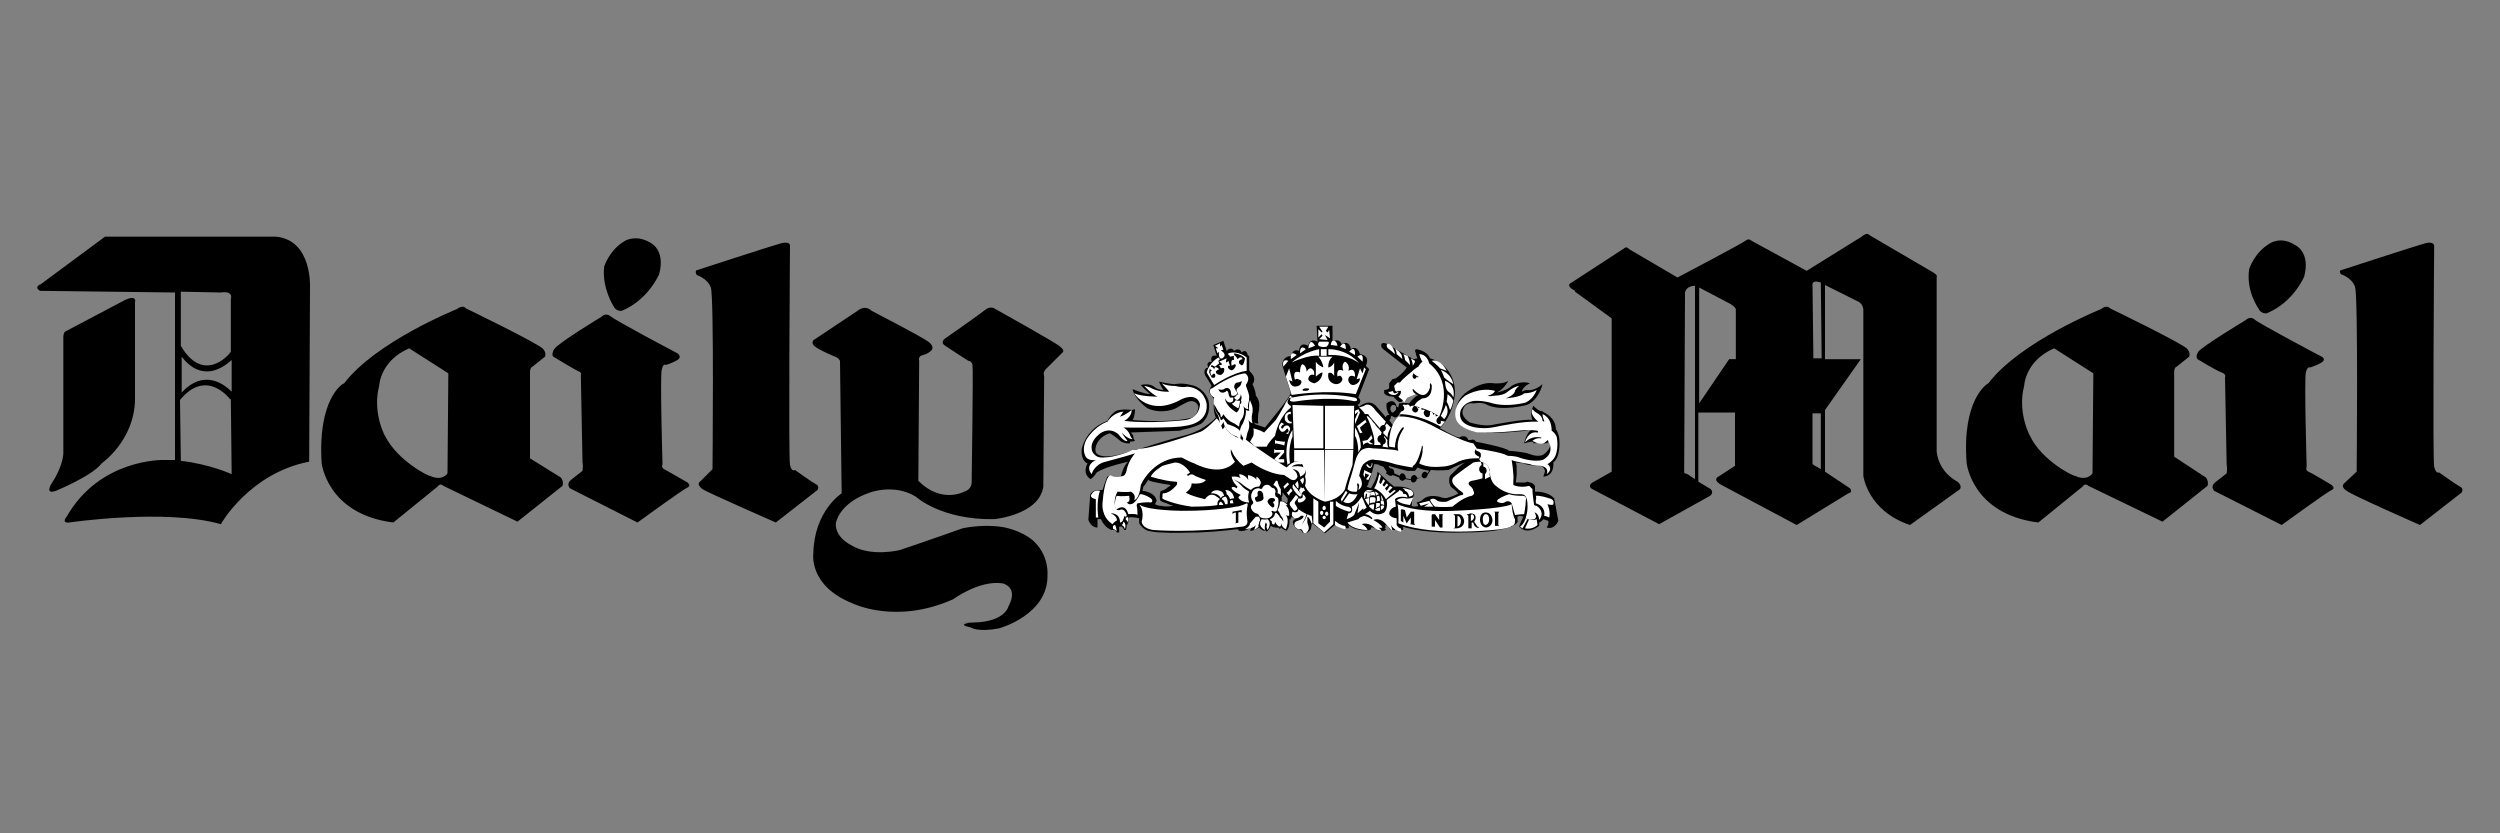 <?xml version="1.0" encoding="utf-8"?>
<!-- Generator: Adobe Illustrator 18.1.1, SVG Export Plug-In . SVG Version: 6.00 Build 0)  -->
<svg version="1.1" id="Layer_1" xmlns="http://www.w3.org/2000/svg" xmlns:xlink="http://www.w3.org/1999/xlink" x="0px" y="0px"
	 viewBox="0 0 300 100" enable-background="new 0 0 300 100" xml:space="preserve">
<rect x="0" y="0" width="300" height="100" fill="#808080" stroke="none"/>
<path d="M152,54.5l0.6,0.5c-0.1-0.7,0-1.9,0-1.9c-0.5,0.3-0.6,0.9-0.6,0.9l-0.7,0.1L152,54.5L152,54.5z M178.6,59.8
	c-0.1-0.2-0.2-0.3-0.4-0.3c-0.2,0-0.4,0.2-0.4,0.5c0,0.3,0.2,0.5,0.4,0.5c0.2,0,0.4-0.2,0.4-0.5C178.6,59.9,178.6,59.8,178.6,59.8
	L178.6,59.8z M178.5,57.8c0,0,0,0.1,0,0.1c0,0.2-0.1,0.4-0.3,0.5V59c0.2,0,0.4,0.1,0.6,0.3c0.1,0.2,0.2,0.4,0.2,0.6
	c0,0.4-0.3,0.8-0.6,0.9c1-0.1,1.6-0.2,1.6-0.2c-1-0.2-0.4-0.8-0.4-0.8c0.4-0.4,1.3-0.6,1.3-0.6c-1-0.1-1.6-0.9-1.8-1.4L178.5,57.8
	L178.5,57.8z M178,60.9c-0.4-0.1-0.7-0.4-0.7-0.9c0-0.5,0.3-0.8,0.6-0.9v-0.6c-0.2,0-0.4-0.2-0.4-0.4h0c-0.4,0.1-0.8,0.1-0.8,0.1
	c-0.1,0.2,0.1,0.3,0.1,0.3c0.9,0.6,0.3,1.2,0.3,1.2c-0.4,0.4-0.6,0.4-0.6,0.4c-0.4,0.1-1.4,1-1.4,1C176.2,61,177.2,60.9,178,60.9
	L178,60.9z M166.9,57.1c0.1,0,0.1,0,0.2-0.1l0.8,0.3c0,0.2,0.2,0.4,0.4,0.4c0.1,0,0.2-0.1,0.3-0.2l0.7,0.1c0,0.2,0.2,0.3,0.3,0.3
	c0.2,0,0.4-0.2,0.4-0.4l0.6-0.3c0.1,0.1,0.2,0.2,0.3,0.2c0.2,0,0.4-0.2,0.4-0.4l0.4-0.6c1,0.1,2.1,0,2.1,0c1.1-0.6,2-0.9,2-0.9
	c-0.3,0.2-0.6,0.4-0.9,0.7c-0.4,0.4-0.6,0.6-0.6,0.6c-0.4,0.3-0.4,0.6-0.4,0.9c0,0.4,0.2,0.7,0.2,0.7c0.2,0.2,0.5,0.4,0.5,0.4
	l0.4,0.4c-0.4,0.3-1.2,0.5-1.2,0.5c-0.4,0.2-1.1-0.1-1.1-0.1c-1.4-0.3-1.9,0.3-1.9,0.3c-0.3,0.3-0.8,0.4-0.8,0.4l0.2,0.4
	c-0.5,0.2-0.8,0-0.8,0c0-0.7,0.3-1.4,0.3-1.4c-0.2-1.1-2.4-0.9-2.4-0.9l-0.6-0.5l-0.1-0.1l-1.3-1.2c0,0.4-0.2,0.9-0.4,1.3
	c-0.2,0.4-0.4,0.7-0.4,0.7l-0.5-0.2c0.1-0.1,0.2-0.3,0.2-0.4c0.4-1,0.7-2.3,0.7-2.3c0.2,0,0.4,0,0.6,0.1c0.1,0.1,0.2,0.1,0.2,0.1
	c0.1,0,0.2,0.1,0.3,0.1l0.4,0.6c0,0.1-0.1,0.2-0.1,0.2C166.6,57,166.7,57.1,166.9,57.1L166.9,57.1z M171.5,56.5l-0.2,0.3
	c-0.1-0.1-0.2-0.2-0.3-0.2c-0.2,0-0.4,0.2-0.4,0.5c0,0,0,0.1,0,0.1l-0.5,0.2c-0.1-0.2-0.2-0.4-0.4-0.4c-0.2,0-0.4,0.2-0.4,0.5
	l-0.6-0.1c0,0,0-0.1,0-0.1c0-0.2-0.2-0.5-0.4-0.5c-0.2,0-0.3,0.1-0.3,0.3l-0.7-0.3c0-0.1,0-0.1,0-0.2c0-0.2-0.2-0.4-0.4-0.4
	c0,0-0.1,0-0.1,0l-0.2-0.3l0,0c1,0.3,2.3,0.6,2.3,0.6h0.9l0.3-0.4C170.5,56.3,171,56.4,171.5,56.5L171.5,56.5z M166.6,49.6
	c0,0,0.1,0.1,0.1,0.1l0,0.1c0,0-0.1,0-0.1,0c-0.2,0-0.3,0.2-0.3,0.3l0,0l-0.3-0.4l-0.1-0.1l-0.7-0.8c-0.9-1.1-2.1,0-2.1,0l-0.2-0.2
	c0.7-0.4,0.1-0.9,0.1-0.9l1.3-3.4l-0.4-0.4c0.6-1.3-0.7-1.4-0.7-1.4c-0.4-1.2-1.1-0.6-1.1-0.6c-0.2-1.2-1.1-0.6-1.1-0.6
	c-0.3-0.8-1.1-0.3-1.1-0.3l0-1.9l-0.9,0l-1,0l0.1,1.9c-1-0.5-1.1,0.5-1.1,0.5c-1.1-0.6-1.1,0.6-1.1,0.6c-0.9-0.3-0.9,0.6-0.9,0.6
	c-1.3,0.1-1.1,1.2-1.1,1.2l1,3.3c-0.2,0.6-3.1,4.1-3.1,4.1l-1.2-0.4l-0.1-0.2c0.3,0.2,0.5,0.1,0.5,0.1c-0.1-0.4,0-1.2,0-1.2
	c0.4-1.6-0.3-2.1-0.3-2.1c0-0.6-0.4-1.4-0.4-1.4c0.6-0.8-0.3-1.5-0.3-1.5l-0.1-0.2l0-1.7c-0.2,0-0.2-0.2-0.2-0.2
	c-0.2-0.7-0.7-0.2-0.7-0.2c-0.3-0.7-0.9-0.2-0.9-0.2c-0.4-0.6-0.9,0-0.9,0l-0.4-1.2l-1.2,0.5l0.4,1.3c-0.9-0.2-0.6,0.7-0.6,0.7
	c-0.8,0-0.4,0.7-0.4,0.7c-0.7,0.1-0.4,0.9-0.4,0.9l0.8,1.3c-0.6,0.7,0,1.2,0,1.2c0.2,0.4,0.4,0.4,0.4,0.4c-0.4,1.1,0.1,2.2,0.1,2.2
	c-0.5,0.6-1.3,1.1-2,1.5c-1,0.5-1.9,0.7-1.9,0.7c-1.6,0.4-4.7,1.4-4.7,1.4c-1.1,0.3-2.8,0.8-2.8,0.8c-2.2,0.6-2.8,0-2.8,0
	c-0.5-0.3-0.1-1.2-0.1-1.2c0.5-1.1,1.6-1.3,1.6-1.3c0.8,0.5,1.1,0.8,1.1,0.8c0.5,0.5,1.3,0.4,1.3,0.4l0-0.2c0.4,0,0.6-0.1,0.6-0.1
	c-0.2-0.2-0.2-0.5-0.2-0.5c0-0.2-0.3-0.5-0.3-0.5l5.6-0.2c0.2,0,0.4,0,0.5-0.1c1.9-0.4,2.4-0.8,2.4-0.8c1.3-1.1,0.8-2.8,0.8-2.8
	c-0.7-1.7-2.1-1.8-2.1-1.8c-1.1-0.3-1.9-0.1-1.9-0.1c-0.6,0-1.9-0.3-1.9-0.3c0,0.2,0.5,1,0.5,1c-0.6,0-1-0.3-1-0.3
	c-0.6-0.6-1.7-0.3-1.7-0.3c0.2,0.3,1.1,1.1,1.1,1.1c-0.6,0-2.1-0.6-2.1-0.6c0.3,1.3,1.8,2.3,1.8,2.3c1.8,0.8,3.4,0,3.4,0
	c0.8-0.5,1.5-0.8,1.5-0.8c1-0.3,1.2,0.6,1.2,0.6c-0.1,1.4-1.1,1.4-1.1,1.4c-2.9,0.6-6.8,0.2-6.8,0.2c0.3-0.4,0.3-1.3,0.3-1.3
	l-0.3,0.1c-1.7-0.2-2.1,0.2-2.1,0.2c-0.6,0.4-0.9,1.1-0.9,1.1c-0.8,0.3-1.4,0.7-1.8,1.1c-1.1,1.1-1.3,2.3-1.3,2.3
	c-0.1,1.5,0.7,1.7,0.7,1.7c-0.7,1.4,0.4,1.9,0.4,1.9c0.5-0.4,0.7-0.8,0.7-0.8c1-0.7,3.8-1.3,3.8-1.3c-0.6,0.4-0.9,1.8-0.9,1.8
	c-0.5,0.2-1.3-0.1-1.3-0.1c-0.4,0-0.4,0.3-0.4,0.3l-0.2,0.5l-0.3,0.9c-1.7-0.1-1.5,0.9-1.5,0.9l-0.2,2.7c0.4,1,1.1,0.9,1.1,0.9v-1
	h0.4c0.5,1.1,1.3,1.3,1.3,1.3h0.2c0.3-0.1,0.4,0.3,0.4,0.3l0.3,0l0-0.7l0.3,0c0.2,0.1,0.3,0.4,0.3,0.4h0.2c0.1-0.2,0.1-0.6,0.1-0.6
	c0.3-0.2,0.2-0.9,0.2-0.9c0.6-0.1,1.3,0.1,1.3,0.1l0,0.6c0.5,0.8,1.1,0.9,1.1,0.9c0.4,0.1,1,0.2,1.7,0.2c1.3,0.1,2.8,0,4.3,0
	c2.5-0.1,4.7-0.4,4.7-0.4c0.2,0.2,0.2,0.2,0.2,0.2c0.7,0.2,1.5-0.5,1.5-0.5l-0.2,0.5c0.5,0,1.1-0.4,1.1-0.4c0.2,0.3,0.6,0.4,0.6,0.4
	l0.1-0.1l0.2,0.2c0.3-0.2,0.5-0.7,0.5-0.7c0.4,0.3,0.9,0.2,0.9,0.2l0.2,0.2l0.1-0.2c0.2,0.2,0.7,0.4,0.7,0.4
	c0.5-0.6,0.3-1.5,0.3-1.5l0.1,0.2L155,62c0.2,0.2,0.6,0.2,0.6,0.2c-0.8,0.3-0.3,0.9-0.3,0.9c0.1,0.2,0.4,0.4,0.4,0.4
	c0.5,0,0.6,0.4,0.6,0.4c0.6,0.3,1-0.4,1-0.4l0.1-0.5c-0.1-0.3-0.1-0.7-0.1-0.7l0.1,0.5l0.2,0.1l1.4,1.1l1.2-1
	c0.6,0.4,1.5,0.4,1.5,0.4c0.3,0,0.1-0.4,0.1-0.4c1.1,0.9,2.6,0.6,2.6,0.6c0.2-0.2,0.1-0.3,0.1-0.3c0.3-0.1,0.8,0.3,0.8,0.3
	c0.4,0.3,1,0,1,0c0-0.2-0.2-0.2-0.2-0.2c0.3,0,0.1-0.4,0.1-0.4c0.3,0,0.5,0.4,0.5,0.4c0.2,0.3,0.7,0.2,0.7,0.2l0-0.2
	c0.3,0.2,0.9,0.2,0.9,0.2c0.2-0.2,0-0.4,0-0.4c2.9,0.9,7.3,0.7,7.3,0.7c5.6,0,6.4-1.1,6.4-1.1c0.2-0.2,0.1-0.5,0.1-0.5v-0.3
	c0.3-0.2,0.7,0,0.7,0l-0.4,0.9l-0.1,0.3c1,1.1,2.4-0.1,2.4-0.1v-0.4c0.3-0.1,0.5-0.4,0.5-0.4l0.6,0.2c0.1,0.4-0.2,0.8-0.2,0.8
	c1,0.3,1.4-0.8,1.4-0.8l-0.5-2.7c-0.8-0.9-2.3-0.8-2.3-0.8l0-0.7c-0.1-0.2-0.4-0.4-0.6-0.4l-0.3-0.1l-0.3,0.1c-0.4,0-1.1,0-1.1,0v0
	l0.1-0.9v-1.1l-0.1-0.4l0.9,0.1c0.6,0.3,2.1,0.3,2.1,0.3c0.5,0.2,0.5,0.7,0.5,0.7l-0.2,0.6c1.4-0.1,1.2-1.7,1.2-1.7
	c1-0.8,0.7-3,0.7-3c-0.1-0.5-0.3-0.9-0.4-1c0,0,0,0,0,0c0-1.4-1.4-2-1.4-2c-0.2-0.2-0.5-0.2-0.5-0.2c-0.3-0.1-0.8-0.6-0.8-0.6
	c-0.5,1-0.1,1.7-0.1,1.7c-0.8-0.2-4.9,0.6-4.9,0.6c-1,0.2-2.6-0.3-2.6-0.3c-1-0.6-0.9-1.3-0.9-1.3c0.2-1.2,1.2-1,1.2-1
	c0.2,0,0.3,0,0.3,0c0.9-0.2,1.5,0.2,1.5,0.2c1.7,0.8,4.7,0,4.7,0c1.5-0.6,1.9-2.5,1.9-2.5c-1,0.9-1.9,0.7-1.9,0.7
	c-0.2,0-0.6,0.2-0.6,0.2c0.2-0.7,1-1,1-1c-1.1-0.4-2.2,0.3-2.2,0.3c-0.6,0.6-1.8,0.8-1.8,0.8c0.9-0.4,1.4-1.4,1.4-1.4
	c-0.6,0.4-1.7,0.3-1.7,0.3c-1.7-0.3-3.5,1.2-3.5,1.2c-1.7,1.5-0.9,3.2-0.9,3.2c0.2,0.5,0.7,0.9,1.2,1.1c0.8,0.4,1.6,0.4,1.6,0.4
	c1.7,0.2,5.3-0.2,5.3-0.2c0.3-0.1,0.7-0.1,0.7-0.1c-0.6,0.5-0.8,1.6-0.8,1.6c0.6-0.2,1.1-0.2,1.1-0.2l0,0.2c0.8-0.1,1.4,0,1.4,0
	c0.4,0,0.5-0.3,0.5-0.3c0.5,0.7-0.5,1.5-0.5,1.5c-0.6,0.6-1.8,0.1-1.8,0.1c-0.7-0.3-2.5-0.4-2.5-0.4c-0.3-0.4-4-1.1-4-1.1
	c-0.2-0.4-0.6-0.2-0.6-0.2l-0.3,0c-0.3-0.8-1.1-0.3-1.1-0.3c-0.5-0.1-1.4-0.6-1.9-0.9c-0.2-0.1-0.4-0.2-0.4-0.2
	c1.9-2.1,1.8-4.5,1.8-4.5c-0.2-3.3-3-3.9-3-3.9c-0.4-1-1.7-1.1-1.7-1.1l-0.1,0.2l0.1,0.3c0,0.2,0.2,0.6,0.2,0.6l-0.5,0.1l-3.3-1.9
	c-0.8-0.2-0.5,0.5-0.5,0.5l0.2,0.2l2.8,2.2c-0.3,0.6-1.3,1.3-1.3,1.3l-0.4,0.1l-0.4,0.5l0,0.6c-0.2,0.2-0.6,0.2-0.6,0.2l0,0.4
	c0.3,0.4,1.1,0.4,1.1,0.4l0.6,0.6c0.2,0.1,0.4,0,0.4,0l0.6-0.6l0.8-0.4c0.2,0.1,0.6,0.2,0.6,0.2c-0.5,0.2-1.1,1-1.1,1
	c-0.4-0.1-1.2,0-1.2,0l-0.1,0.4l0,0.1l-0.2-0.1c-0.3-1.2-1.2-0.4-1.2-0.4C166.3,48.9,166.5,49.4,166.6,49.6L166.6,49.6z M166.7,50.4
	c0.1,0,0.2-0.2,0.2-0.3c0,0,0-0.1,0-0.1l0.1-0.1c0.2,0.1,0.3,0.2,0.4,0.2c0.4,0,0.6-0.6,0.6-0.6h0.1l-0.1,0.5
	c-0.4,0.2-0.8,1.1-0.8,1.1L166.7,50.4L166.7,50.4z M166.9,49.3c-0.2-0.5,0.2-0.7,0.2-0.7c0.6-0.1,0.4,0.6,0.4,0.6
	c-0.2,0.2-0.3,0.3-0.4,0.3C167,49.5,166.9,49.3,166.9,49.3L166.9,49.3z M144.8,57.8c-0.3,0.3-0.9,0.7-1.6,0.7l-0.3,0.5l0.8,0.2
	l0.2,0.1l0.7,0.2c0,0,0-0.4,0.6-0.4c0,0,0.4-1,1.8-0.7c0,0,0.2-0.1,0.6,0.1c0.1,0.1,0.2,0.2,0.4,0.3l-0.2-0.5c0,0,0.2-0.2,0.6-0.2
	c0,0-0.2-0.2-0.3-0.4c-0.2-0.2-0.3-0.5-0.3-0.8c0,0,0.5-0.2,1-0.1v-0.4h0.3l-0.5-0.3c0,0-1.3,1.5-3.9,0.8c-0.4-0.1-0.9-0.3-1.4-0.6
	c0,0,0.5,1.2,2,1.2C145.1,57.4,145,57.6,144.8,57.8L144.8,57.8z M138.3,57.8c0.8,0.2,2.2,0.4,2.2,0.4c-0.1,0.1-0.2,0.2-0.4,0.3
	c-0.4,0.4-0.8,0.4-0.8,0.4c-0.2,0.4-0.1,1.1-0.1,1.1c0.1,0.2,0.5,0.3,0.8,0.4c0.4,0.2,0.8,0.3,0.8,0.3c-0.5,0.1-1.1,0.1-1.5,0
	c-0.4,0-0.7-0.2-0.7-0.2l0.2-0.4c-0.2-1.1-1.7-1.2-1.7-1.2l0.1-0.5c0.2-0.2,0.4-0.5,0.5-0.7c0.1-0.1,0.1-0.2,0.1-0.2
	C137.8,57.7,138,57.7,138.3,57.8L138.3,57.8L138.3,57.8L138.3,57.8L138.3,57.8L138.3,57.8L138.3,57.8L138.3,57.8L138.3,57.8
	L138.3,57.8L138.3,57.8L138.3,57.8L138.3,57.8L138.3,57.8L138.3,57.8L138.3,57.8L138.3,57.8z M167.1,61.2c-0.1,0.1-0.2,0.2-0.2,0.3
	c0,0,0.1,0.2,0.6,0.4c0,0,0.1-0.4,0-0.9C167.5,61,167.3,61.1,167.1,61.2L167.1,61.2z M148.7,60.4l0.3-0.1c0,0-0.3-0.2-0.3-0.4
	c0,0,0-0.3-0.4-0.6l0,0.3V60l0.1,0.1v0.3L148.7,60.4L148.7,60.4z M149.9,61.9l0,0.6l0.5-0.6c-0.1,0-0.2,0-0.2-0.1
	c-0.2-0.2-0.3-0.4-0.3-0.4L149.9,61.9L149.9,61.9z M151.8,57.8c0.3,0,0.6,0,0.7,0.2c0-0.3,0.1-0.5,0.5-0.6c0,0-0.9-0.2-1.6-0.4
	c-0.5-0.2-1-0.4-1.1-0.6l-0.4,0.1l-0.3,0.1v0.1c0,0,0.8,0.1,1.2,0.4V57C150.8,57,151.5,57.1,151.8,57.8L151.8,57.8z M153.9,59.4
	c0-0.1,0-0.2,0-0.3l0.6,0.7c0,0,0.1,0.4-0.1,0.6c0,0-0.1-0.1-0.3-0.2c-0.1,0-0.2-0.1-0.3-0.1l0-0.5
	C153.8,59.6,153.9,59.6,153.9,59.4L153.9,59.4z"/>
<path d="M104.6,37.3c0,0,6,3.1,6.8,3.7c0.8,0.6,0.4,1,0.4,1s-0.3,0.4-1,0.6c-0.7,0.1-0.5,0.7-0.5,0.7l-0.1,14.4
	c2.8,2.8,5.5,1.3,5.5,1.3c1-0.3,0.9-1.2,0.9-1.2s0.2-13.5,0.1-14c-0.1-0.5-0.5-0.5-0.5-0.5s-2.5-1.6-2.9-1.9c-0.4-0.3,0-0.7,0-0.7
	s4.3-3,4.9-3.5c0.6-0.5,1.1-0.2,1.1-0.2s7,3.9,7.8,4.5c0.8,0.6,0.4,0.8,0.4,0.8s-1.6,1.6-2,2c-0.4,0.4-0.2,0.8-0.2,0.8l-0.1,13.3
	c-0.5,3.4-5.9,3.9-5.9,3.9c-6.4,0.1-9.4-2.7-9.4-2.7c-2.6-1.6-5.5-0.5-5.5-0.5c-3.8,1.3-4.1,3.7-4.1,3.7c-0.1,1.7,1.8,2.6,1.8,2.6
	c2.4,1.5,5.9,0.6,5.9,0.6c3-1,7.5-2.6,7.5-2.6c2.9-0.6,5.1-0.1,5.1-0.1c2.6,0.6,3.6,1.8,3.6,1.8c1.7,1.7,1.5,3.9,1.5,3.9
	c0.1,4.8-5.8,6.4-5.8,6.4c-2.6,0.5-3.4-0.1-3.4-0.1c-1.9-0.4,0.1-0.6,0.1-0.6s-3.4,0.2,0.3,0c3.7-0.1,4.1-1.9,4.1-1.9
	c1.3-2.4-0.7-2.8-0.7-2.8c-2.8-0.4-5.9,1.9-5.9,1.9c-6.9,3.1-12.1,0.5-12.1,0.5c-5.3-2.1-4.7-6-4.7-6c0.1-5.1,3.4-7.2,3.4-7.2
	l-0.2-15.9c-0.2-0.4-0.6-0.5-0.6-0.5s-2.2-0.9-2.6-1.4c-0.3-0.5,0.2-0.7,0.2-0.7l5.1-3.4C103.9,36.5,104.6,37.3,104.6,37.3
	L104.6,37.3z M4.8,34.9c-0.8-0.5,0.1-0.8,0.1-0.8l7.7-5.7h20.5c4.4,0.4,4.1,6.1,4.1,6.1l-0.1,20.9c-7.2,1.4-10.6,7.5-10.6,7.5
	c-6.7-1.9-18.2-0.2-18.2-0.2c-1,0.1-0.3-0.7-0.3-0.7c4-7,11.6-6.8,11.6-6.8c0.5,0,1,0,1.4,0l0-20.1L4.8,34.9L4.8,34.9z M15,36
	c1.5-0.7,1.2,0.3,1.2,0.3V48c-0.1,4.9-4,7.6-4,7.6c-1.1,1.5-5.5,3.3-5.5,3.3C5.3,59.4,6.2,58,6.2,58c1.4-2.1,1.4-3.6,1.4-3.6v-14
	c0-0.4,0.2-0.6,0.2-0.6L15,36L15,36z M21.7,55.3c3.5,0.4,6.1,1.6,6.1,1.6l-0.1-9l-0.1,0c0,0-2.8-3.8-6,0.1L21.7,55.3L21.7,55.3z
	 M27.8,47l0-3.8c-1.1,1-3.6,2.7-6-0.4l0,4.3C24.4,44.3,26.8,46,27.8,47L27.8,47z M27.7,42.2l0-6.3c0.3-1.1-1.2-0.8-1.2-0.8l-4.8-0.1
	l0,6.5C24.4,46.1,27.5,42.6,27.7,42.2L27.7,42.2z M83.7,32.4c0,0,8.9-2.9,10-3.2c1.2-0.3,1.1,0.3,1.1,0.3s-0.2,25.4,0,26.3
	c0.2,0.9,0.6,0.6,0.6,0.6s2.1,1.5,2.5,1.7c0.5,0.2,0.2,0.7,0.2,0.7l-5,3.9c0,0-8.2-3.6-8.8-4c-0.8-0.6-0.3-0.9-0.3-0.9l1.5-1.5
	c0,0,0.2-20.7-0.2-21.8c-0.4-1.1-1.7-1.5-1.7-1.5C83.3,32.4,83.7,32.4,83.7,32.4L83.7,32.4z M73.6,36.7c0.3,0.7,1,0.6,1,0.6
	c3.2-1.3,4.5-4.4,4.5-4.4c0.8-3-1.1-3.8-1.1-3.8c-1.7-1-3-0.2-3-0.2c-1.9,1.1-2.5,3.1-2.5,3.1C72.2,34.5,73.6,36.7,73.6,36.7
	L73.6,36.7z M72.2,38c0,0-5.3,3.2-5.7,3.9s-0.1,0.9-0.1,0.9s2.3,1.4,2.9,1.7c0.6,0.2,0.4,0.5,0.4,0.5l0.2,10.5c0.1,0.3,0,1,0,1
	s-0.9,0.7-1.4,1.1c-0.6,0.5-0.1,1-0.1,1l8.1,4.1c0,0,5.5-4,6-4.2c0.5-0.2,0-0.6,0-0.6s-2.4-1.4-2.8-1.6c-0.4-0.2-0.2-0.6-0.2-0.6
	s-0.3-10.4-0.1-11.3c0.2-0.9,0.5-0.6,0.5-0.6s0.7-0.2,1.4-0.6c0.6-0.4,0-0.8,0-0.8s-7.6-4-8.1-4.5C72.6,37.5,72.2,38,72.2,38
	L72.2,38z M38.6,55.6c0-0.1,0.6,6.1,8.6,7.1l5.3-4.3c0,0,0.3-0.5,0.7-0.1l8.9,4.3l5.4-4.3c0,0,0.2-0.5-0.2-1L63.6,55V44.6
	c0,0,0-0.5,0.3-0.6l1.5-1.2c0,0,0.2-0.4-0.2-0.9c-0.4-0.6-9.3-4.9-9.3-4.9s-0.3-0.5-1.1,0.1c0,0-9.7,3.9-13.5,8.9
	C41.1,46,38.1,47.9,38.6,55.6L38.6,55.6z M46.2,52.3c0.2,0.4-1.6-2.6-0.7-6c0,0,0.1-3,3.6-4.5l4.7,3l-0.1,12c0,0-0.6,1-2.1,0.3
	C51.5,57.2,47.7,55.3,46.2,52.3L46.2,52.3z"/>
<path d="M269.5,38.4c0,0-5.3,3.2-5.7,3.8c-0.4,0.6-0.1,0.9-0.1,0.9s2.3,1.4,2.9,1.6c0.6,0.2,0.4,0.6,0.4,0.6l0.2,10.5
	c0.1,0.3,0,1,0,1s-0.9,0.7-1.4,1.1c-0.6,0.5-0.1,1-0.1,1l8.1,4.1c0,0,5.5-4,6-4.2c0.5-0.2,0-0.6,0-0.6s-2.3-1.4-2.8-1.6
	c-0.4-0.2-0.2-0.6-0.2-0.6s-0.3-10.4-0.1-11.3c0.2-0.8,0.5-0.6,0.5-0.6s0.7-0.2,1.4-0.6c0.6-0.4,0-0.7,0-0.7s-7.6-4-8.1-4.5
	C270,37.9,269.5,38.4,269.5,38.4L269.5,38.4z M189,34.9c-1.3-0.7-0.4-1-0.4-1l6.3-4.1c0.3-0.3,0.6,0.1,0.6,0.1l5.8,3.4
	c0,0,7.8-4.1,8.3-4.5c0.3-0.2,0.6,0.1,0.6,0.1l6.6,3.6l6.6-4.1c0.7-0.6,0.9-0.2,0.9-0.2l7.7,4.5c0.6,0.4,0.4,0.5,0.4,0.5v21
	c0.3,2.6,2.5,3.6,2.5,3.6c0.6,0.5,0.3,0.9,0.3,0.9l-6,4.3c-5.1-1.7-5.6-5.9-5.6-5.9V37.1c-0.1-0.7-0.6-0.9-0.6-0.9l-4-2l0,8.9h4.3
	l-4.3,6.1l0,7.4l3,2c0.4,0.5-0.2,0.6-0.2,0.6l-6.2,3.8l-9.2-4.9c-0.9-0.6-0.2-0.9-0.2-0.9l2-1.3v-6.4h-4.4l0,8.3l1.5,0.9
	c0.4,0.5-0.1,0.8-0.1,0.8l-6.1,3.4l-8-4.2c-0.7-0.4,0-0.8,0-0.8l2.3-1.3V38.2l-4.4-3.2L189,34.9L189,34.9z M218.5,33.9
	c-1.2-0.4-1,0.4-1,0.4l0.1,8.1v0.6h1L218.5,33.9L218.5,33.9z M218.5,49.6h-1v6c0,0.2,0.5,0.4,0.5,0.4l0.5,0.3L218.5,49.6L218.5,49.6
	z M203.9,48.4l3.6-5.3h0.8v-6c-0.1-0.3-0.6-0.6-0.6-0.6l-3.8-2L203.9,48.4L203.9,48.4z M203.4,34.3c-1.1,0-1.2,0.8-1.2,0.8
	l-0.1,21.6c0,0.1,0.4,0.2,0.4,0.2l0.9,0.6L203.4,34.3L203.4,34.3z M236,55.6c0-0.1,0.6,6.1,8.6,7.1l5.3-4.3c0,0,0.3-0.5,0.7-0.1
	l8.9,4.3l5.4-4.3c0,0,0.2-0.5-0.2-1l-3.8-2.5V44.6c0,0,0-0.5,0.3-0.6l1.5-1.2c0,0,0.2-0.4-0.2-0.9c-0.4-0.6-9.3-4.9-9.3-4.9
	s-0.3-0.5-1.1,0.1c0,0-9.7,3.9-13.5,8.9C238.5,46,235.4,47.9,236,55.6L236,55.6z M243.6,52.3c0.2,0.4-1.6-2.6-0.7-6
	c0,0,0.1-3,3.6-4.5l4.7,3l-0.1,12c0,0-0.6,1-2.1,0.3C248.9,57.2,245,55.3,243.6,52.3L243.6,52.3z M281,32.4c0,0,8.9-2.9,10-3.2
	c1.1-0.3,1.1,0.3,1.1,0.3s-0.2,25.6,0,26.5c0.2,0.9,0.6,0.7,0.6,0.7s2.1,1.5,2.5,1.7c0.5,0.2,0.2,0.7,0.2,0.7l-5,3.9
	c0,0-8.2-3.6-8.8-4.1c-0.8-0.5-0.3-0.9-0.3-0.9l1.5-1.4c0,0,0.2-21.1-0.2-22.2c-0.4-1.1-1.7-1.5-1.7-1.5
	C280.6,32.4,281,32.4,281,32.4L281,32.4z M271,37c0.3,0.7,1,0.6,1,0.6c3.2-1.3,4.5-4.4,4.5-4.4c0.8-3-1.1-3.8-1.1-3.8
	c-1.7-1.1-3-0.2-3-0.2c-1.9,1.1-2.5,3.1-2.5,3.1C269.5,34.9,271,37,271,37L271,37z"/>
<path fill="#FFFFFF" d="M145.8,41.5l0.6-0.3v0.4l0.2-0.2l0.2,0.6l-0.3,0l0.2,0.2c0.4,0.3,0.2,0.6,0.2,0.6l-0.2,0.2
	c-0.6,0.2-0.4-0.8-0.4-0.8l-0.2,0.2l-0.2-0.6h0.3L145.8,41.5L145.8,41.5z"/>
<path fill="#FFFFFF" d="M145.2,44c0.5,0,0.5,0.4,0.5,0.4c0-0.7,0.6-0.1,0.6-0.1c-0.3,0.1-0.4,0.3-0.4,0.3c0,0.4,0.6,0.4,0.6,0.4
	c0.5-0.3,0.4-0.6,0.4-0.6c0.1-0.4-0.4-0.2-0.4-0.2l-0.2-0.4l0.3,0v-0.2l-0.3-0.2l0.9-0.4l-0.1,0.4l0.1,0.1l0.2-0.2l0.2,0.6
	c-0.4-0.1-0.2,0.3-0.2,0.3c0.2,0.2,0.4,0.3,0.5,0.2c0.2-0.1,0.3-0.3,0.3-0.3c0.2-0.3,0-0.4,0-0.4c-0.3,0.1-0.4,0.2-0.4,0.2
	c-0.2-0.9,0.3-0.7,0.3-0.7c-0.1-0.4,0-0.6,0-0.6c0.3,0.2,0.4,0.5,0.4,0.5c0.5-0.5,0.6,0,0.6,0c-0.6,0.1-0.4,0.5-0.4,0.5
	c0.2,0.2,0.3,0.3,0.4,0.2c0.2-0.1,0.3-0.8,0.3-0.8c-0.4-0.5-1.3-0.6-1.3-0.6l0,0.3l-0.5,0.1l-0.1-0.2l-0.1,0v-0.2
	c1.2-0.4,2.2,0.5,2.2,0.5l0,1.6c-1.7,0.2-3.9,1.7-3.9,1.7l-0.9-1.5c0.3-1.2,1.4-1.8,1.4-1.8l0.2,0.2l-0.2,0.2l0.1,0.3l-0.5,0.4
	l-0.4-0.2c-0.2,0.3-0.3,0.6-0.3,0.9l0.3,0.6c0.6,0.2,0.4-0.4,0.4-0.4c-0.2-0.2-0.4,0.2-0.4,0.2c-0.4-0.7,0.1-0.6,0.1-0.6
	C145.1,44.4,145.2,44,145.2,44L145.2,44z"/>
<path fill="#FFFFFF" d="M132,58.9c-0.5,1.4-0.2,3.2-0.2,3.2h-0.3v-2.2c-0.9-0.2-0.5-0.6-0.5-0.6C131.3,58.7,132,58.9,132,58.9
	L132,58.9z"/>
<path fill="#FFFFFF" d="M133.8,63c0.2,0.3,0.2,0.8,0.2,0.8c-0.1-0.3-0.4-0.3-0.4-0.3C133.4,63,133.8,63,133.8,63L133.8,63z"/>
<path fill="#FFFFFF" d="M134.6,63c0.2-0.1,0.2-0.4,0.2-0.4c0.4,0.2,0.2,0.9,0.2,0.9C134.9,63.1,134.6,63,134.6,63L134.6,63z"/>
<path fill="#FFFFFF" d="M134.1,61.4c0.6-0.1,0.8,0.5,0.8,0.5c0.3,0.3,0.3-0.1,0.3-0.1C134.8,60.6,134.1,61.4,134.1,61.4L134.1,61.4z
	"/>
<path fill="#FFFFFF" d="M135,62.1c0.2,0.1,0.3-0.1,0.3-0.1c0.2,0.4,0,0.7,0,0.7c0-0.3-0.2-0.3-0.2-0.3V62.1L135,62.1z"/>
<path fill="#FFFFFF" d="M135.4,61.7c-0.4-1.5-1.5-0.5-1.5-0.5c-0.3-0.9,0.1-1.7,0.1-1.7c0.6,0.1,1.4,0,1.4,0c0.2,0,0.1,0.1,0.1,0.1
	c0.2,0.7-0.3,0.7-0.3,0.7c0.3,0.3,0.4,0.2,0.4,0.2c0.6,0.1,1.2-1.2,1.2-1.2c0.6,0,1.3,0.5,1.3,0.5c0.4,0.4,0,0.5,0,0.5
	c-0.6-0.1-1.6,0.1-1.6,0.1c-0.1,0.1-0.1,0.3-0.1,0.3c0.1,0.2,0.1,1.1,0.1,1.1C136.3,61.6,135.4,61.7,135.4,61.7L135.4,61.7z"/>
<path fill="#FFFFFF" d="M138.1,57.2c0.2-0.6,1.4-1.3,1.4-1.3c0.6-0.2,1.5-0.4,1.5-0.4c1.1,0,1.8,1.2,1.8,1.2l-0.4,0.3l0.2,0.1
	c0.4-0.4,0.8,0,0.8,0c0.4,0.2,1.3,0.5,1.3,0.5c-0.4,0.6-1.7,0.4-1.7,0.4c0,0.7-0.7,1.1-0.7,1.1c0.5,0.4,2.3,0.8,2.3,0.8
	c0.7-1,1.4-0.3,1.4-0.3c0.2,0.1,0.4,0.3,0.4,0.3c-0.4,0.2-0.3,0.7-0.3,0.7c-0.8,0.2-3.1,0.2-3.1,0.2c-2.2-0.3-3.4-0.9-3.4-0.9
	c-0.2-0.1-0.1-0.3-0.1-0.3l0-0.2c0-0.3,0.2-0.2,0.2-0.2c0.8-0.1,1.5-1,1.5-1c0.2-0.5-0.2-0.4-0.2-0.4
	C139.6,57.7,138.1,57.2,138.1,57.2L138.1,57.2z"/>
<path fill="#FFFFFF" d="M145.3,59.2c0.5-0.7,1.3-0.2,1.3-0.2c0.2,0.1,0.3,0.5,0.3,0.5c-0.3,0-0.4,0.3-0.4,0.3
	C146.2,59.1,145.3,59.2,145.3,59.2L145.3,59.2z"/>
<path fill="#FFFFFF" d="M146.3,60.6c-0.1-0.3,0.2-0.4,0.2-0.4c0.2,0.1,0.3,0.4,0.3,0.4C146.7,60.6,146.3,60.6,146.3,60.6L146.3,60.6
	z"/>
<path fill="#FFFFFF" d="M146.6,59.9c0.4,0.2,0.4,0.6,0.4,0.6l0.3,0c0.1-0.6-0.2-0.9-0.2-0.9C146.7,59.6,146.6,59.9,146.6,59.9
	L146.6,59.9z"/>
<path fill="#FFFFFF" d="M147,58.8c0.2,0.1,0.2,0.5,0.2,0.5c0.3,0.2,0.4,0.6,0.4,0.6c0.2-0.1,0.5-0.1,0.5-0.1
	C147.9,58.7,147,58.8,147,58.8L147,58.8z"/>
<path fill="#FFFFFF" d="M147.6,60.1l0,0.3l0.4,0c0-0.2-0.1-0.4-0.1-0.4C147.8,60,147.6,60.1,147.6,60.1L147.6,60.1z"/>
<path fill="#FFFFFF" d="M150.4,51.4c0.1,0.3,0,0.9,0,0.9c-0.1,0.2-0.4,0.7-0.4,0.7l0.6,0.6l1.4,0c0.2-0.5,1-1.3,1-1.3
	c0.5-2.4,1.9-3.4,1.9-3.4v-0.2c-0.3-0.1-0.4-0.4-0.4-0.4c0-0.4,0.3-0.6,0.3-0.6c0.2,0.2,0.2-0.1,0.2-0.1c-0.1-0.1-0.2-0.1-0.2-0.1
	l-0.1,0.2l-0.4,0.6c-0.2,0.5-1.2,2.1-1.2,2.1c-0.3,0.3-1.4,1.5-1.4,1.5l-0.2-0.1C151.2,51.6,150.4,51.4,150.4,51.4L150.4,51.4z"/>
<path fill="#FFFFFF" d="M152.8,58.2l0.3-0.5l0.2,0c0.1,0.6,0.4,1,0.4,1l0,0.8c-0.1-0.3-0.4-0.3-0.4-0.3
	C153.5,58.5,152.8,58.2,152.8,58.2L152.8,58.2z"/>
<path fill="#FFFFFF" d="M151,62h-0.3l-0.7,0.8c0,0.4-0.6,0.7-0.6,0.7c1.1-0.1,1.3-0.5,1.3-0.5c-0.1,0.3-0.2,0.6-0.2,0.6
	c0.7-0.4,0.5-0.5,0.5-0.5c0.1-0.4,0.1-0.4,0.1-0.4c0-0.2,0.1-0.2,0.1-0.2C151.2,62,151,62,151,62L151,62z"/>
<path fill="#FFFFFF" d="M151.4,62.3c0.4,0.1,0.7,0,0.7,0c0.6,0.5,0,1.3,0,1.3c-0.2-0.4-0.1-0.5-0.1-0.5c0.1-0.2-0.1-0.4-0.1-0.4
	c-0.2,0.3-0.1,0.9-0.1,0.9c-0.5-0.2-0.6-0.7-0.6-0.7C151.2,62.6,151.4,62.3,151.4,62.3L151.4,62.3z"/>
<path fill="#FFFFFF" d="M156,57.6l0.4-0.3c0.2,0.4-0.1,0.8-0.1,0.8C156.2,57.9,156,57.6,156,57.6L156,57.6z"/>
<path fill="#FFFFFF" d="M155.4,58.1c0.1-0.1,0.3-0.4,0.3-0.4c0.2,0.4,0.1,0.9,0.1,0.9c-0.2-0.1-0.1,0-0.1,0L155.4,58.1L155.4,58.1z"
	/>
<path fill="#FFFFFF" d="M155.3,54v1.4c1.2-0.1,1.1,0.8,1.1,0.8c0.5,0.2,0.2,1,0.2,1c0.2,0.5,0,1.1,0,1.1c0.6,1.4,2.4,1.9,2.4,1.9
	l-0.1-6.2L155.3,54L155.3,54z"/>
<path fill="#FFFFFF" d="M155.1,51.6l0,0.8c-0.6,1.4-0.3,3.2-0.3,3.2c-0.2,0-0.3,0.2-0.3,0.2C154,53,155.1,51.6,155.1,51.6
	L155.1,51.6z"/>
<polygon fill="#FFFFFF" points="157.6,59.8 157.6,62.8 158.9,63.9 160,62.9 160,60.2 159.6,60.2 159.6,62.6 158.9,63.3 158.2,62.8 
	158.2,60.2 "/>
<path fill="#FFFFFF" d="M158.9,61.2c0.1,0,0.2-0.1,0.2-0.2c0-0.2-0.1-0.3-0.2-0.3c-0.1,0-0.2,0.1-0.2,0.3S158.8,61.2,158.9,61.2
	L158.9,61.2z"/>
<path fill="#FFFFFF" d="M159.2,61.9c0.1,0,0.2-0.1,0.2-0.2c0-0.2-0.1-0.3-0.2-0.3c-0.1,0-0.2,0.1-0.2,0.3
	C159,61.7,159.1,61.9,159.2,61.9L159.2,61.9z"/>
<path fill="#FFFFFF" d="M158.9,62.3c0.1,0,0.2-0.1,0.2-0.2c0-0.1-0.1-0.2-0.2-0.2c-0.1,0-0.2,0.1-0.2,0.2
	C158.7,62.2,158.8,62.3,158.9,62.3L158.9,62.3z"/>
<path fill="#FFFFFF" d="M158.6,61.8c0.1,0,0.2-0.1,0.2-0.3c0-0.1-0.1-0.2-0.2-0.2c-0.1,0-0.2,0.1-0.2,0.2
	C158.4,61.7,158.5,61.8,158.6,61.8L158.6,61.8z"/>
<path fill="#FFFFFF" d="M155.1,58.5c0-0.3,0.1-0.4,0.1-0.4c0.2,0.4,0.5,0.6,0.5,0.6v0c0.1,0.3,0.5,0.6,0.5,0.6
	c0,0.3-0.2,0.3-0.2,0.3C155.4,59.2,155.1,58.5,155.1,58.5L155.1,58.5z"/>
<path fill="#FFFFFF" d="M155.9,58.8c0.2-0.2,0.2-0.4,0.2-0.4c0.1,0.2,0.2,0.2,0.2,0.2l0.1-0.1c0.1,0.1,0.2,0.4,0.2,0.4
	c-0.3,0-0.4,0.4-0.4,0.4C155.9,59.1,155.9,58.8,155.9,58.8L155.9,58.8z"/>
<path fill="#FFFFFF" d="M154.4,59.1l0.3,0.4c0-0.2,0.1-0.3,0.1-0.3l0.3-0.3l-0.2-0.3l-0.3,0.4C154.5,59.1,154.4,59.1,154.4,59.1
	L154.4,59.1z"/>
<path fill="#FFFFFF" d="M154,58.4l0.2,0.3c0-0.2,0.1-0.2,0.1-0.2l0.4-0.4l-0.2-0.2L154,58.4L154,58.4z"/>
<polygon fill="#FFFFFF" points="152.9,53.9 152.9,54.4 153.1,54.3 153.7,54.3 152.9,55.1 153.4,55.5 154.1,55.5 154.1,55.1 
	154,55.1 153.4,55.1 154.1,54.3 154.1,54 154,54 153.1,54 "/>
<polygon fill="#FFFFFF" points="153,52.9 153,53.3 153.1,53.2 154,53.4 154.1,53.5 154.2,53 154,53 153.2,52.9 153,52.8 "/>
<path fill="#FFFFFF" d="M153.8,50.7l0.3,0.2l-0.2,0.1c-0.3,0.3-0.1,0.4-0.1,0.4c0.2,0.1,0.2-0.1,0.2-0.1c0.3-0.4,0.6-0.2,0.6-0.2
	c0.4,0.3,0.1,0.7,0.1,0.7l-0.1,0.2l0,0.1l-0.3-0.1l0.2-0.1c0.2-0.1,0.1-0.3,0.1-0.3c-0.1-0.4-0.3,0-0.3,0c-0.5,0.5-0.7,0-0.7,0
	C153.2,51.2,153.8,50.7,153.8,50.7L153.8,50.7z"/>
<path fill="#FFFFFF" d="M154.9,49.4v0.3c-0.5-0.1-0.4,0.4-0.4,0.4c0.1,0.6,0.5,0.5,0.5,0.5v0.2c-0.6,0.1-0.8-0.4-0.8-0.4
	C154,49.4,154.9,49.4,154.9,49.4L154.9,49.4z"/>
<polygon fill="#FFFFFF" points="155.3,53.8 158.8,53.8 158.8,48.7 155.1,48.6 "/>
<path fill="#FFFFFF" d="M155,43.5c1.5-1.3,3.3-1.6,3.3-1.6v0.8C157.1,42.5,155,43.5,155,43.5L155,43.5z"/>
<path fill="#FFFFFF" d="M159.4,41.9v0.7c2.5-0.1,3.7,1,3.7,1C161.6,41.8,159.4,41.9,159.4,41.9L159.4,41.9z"/>
<polygon fill="#FFFFFF" points="158.5,41.9 158.5,42.7 159.2,42.7 159.2,41.9 "/>
<path fill="#FFFFFF" d="M154,44c-0.2-1.1,0.6-0.7,0.6-0.7L154,44L154,44z"/>
<path fill="#FFFFFF" d="M154.9,43.1c-0.1-1.2,0.7-0.5,0.7-0.5L154.9,43.1L154.9,43.1z"/>
<path fill="#FFFFFF" d="M156,42.4c0-1.2,0.7-0.5,0.7-0.5L156,42.4L156,42.4z"/>
<path fill="#FFFFFF" d="M157,41.8c0.2-1.5,0.8-0.3,0.8-0.3L157,41.8L157,41.8z"/>
<path fill="#FFFFFF" d="M158.3,41h1.1c0.2,0.2-0.2,0.6-0.2,0.6c-0.4,0.1-0.7,0-0.7,0C157.9,41.5,158.3,41,158.3,41L158.3,41z"/>
<polygon fill="#FFFFFF" points="158.3,39.2 159.4,39.2 159.1,39.7 159.3,39.9 159.5,39.6 159.6,40.6 159,40.2 159.3,40.8 
	158.3,40.7 158.7,40.3 158.6,40.1 158.2,40.5 158.2,39.5 158.6,39.9 158.7,39.8 "/>
<path fill="#FFFFFF" d="M162.9,42.8l0.6,0.6C163.7,42.1,162.9,42.8,162.9,42.8L162.9,42.8z"/>
<path fill="#FFFFFF" d="M162.6,42.6l-0.7-0.4C162.7,41.3,162.6,42.6,162.6,42.6L162.6,42.6z"/>
<path fill="#FFFFFF" d="M160.8,41.6l0.7,0.3C161.5,40.6,160.8,41.6,160.8,41.6L160.8,41.6z"/>
<path fill="#FFFFFF" d="M160.5,41.5c-0.1-0.6-0.4-0.6-0.4-0.6c-0.4-0.1-0.4,0.5-0.4,0.5L160.5,41.5L160.5,41.5z"/>
<path fill="#FFFFFF" d="M155.1,47.7c3.9-0.8,7.4,0,7.4,0c0.5,0.1,0.3,0.4,0.3,0.4c-0.4,0.1-0.5,0-0.5,0c-3-0.6-7,0.1-7,0.1
	c-0.6,0-0.5-0.2-0.5-0.2C154.9,47.6,155.1,47.7,155.1,47.7L155.1,47.7z"/>
<polygon fill="#FFFFFF" points="159,48.7 159,53.9 162.4,53.9 162.5,48.7 "/>
<path fill="#FFFFFF" d="M162.4,54H159l0,6.2c1.9-0.3,2.4-1.5,2.4-1.5c0.1-0.6,0.9-2.9,0.9-2.9L162.4,54L162.4,54z"/>
<path fill="#FFFFFF" d="M160.3,60.1v0.6c0.7,0.5,1.6,0.7,1.6,0.7c0.4-0.1,0.2-0.4,0.2-0.4c-0.2-0.2-0.4-0.2-0.4-0.2
	C160.9,60.7,160.3,60.1,160.3,60.1L160.3,60.1z"/>
<polygon fill="#FFFFFF" points="161.5,58.9 161.7,59.1 161,60.2 160.9,59.9 "/>
<path fill="#FFFFFF" d="M161.9,59.2l-0.7,1c1.1,0.7,1.7-0.9,1.7-0.9C162.3,59.4,161.9,59.2,161.9,59.2L161.9,59.2z"/>
<path fill="#FFFFFF" d="M162.6,51.3v1c0.4,0.6,0.4,2,0.4,2l0.3-0.6C163.3,52.3,162.6,51.3,162.6,51.3L162.6,51.3z"/>
<path fill="#FFFFFF" d="M160.2,62.5V63c0.3,0.3,1.2,0.5,1.2,0.5c0.2-0.1,0-0.4,0-0.4C160.9,63.1,160.2,62.5,160.2,62.5L160.2,62.5z"
	/>
<path fill="#FFFFFF" d="M161.6,62.3l0.2-0.7c0.7,0,0.4-0.8,0.4-0.8c0.6-0.2,1.2-1.2,1.2-1.2l0.2,0.4l0.2,0.5
	c0.1,0.2,0.2,0.4,0.2,0.4l-0.4,0.3V61l-0.7,0.6l0.2-1.3l-0.6,1.5C162.2,62.1,161.6,62.3,161.6,62.3L161.6,62.3z"/>
<path fill="#FFFFFF" d="M161.7,62.7c0.6,0.9,2.4,0.9,2.4,0.9c-0.2-0.5-0.7-0.7-0.7-0.7c0.8-0.3,1.5,0.4,1.5,0.4
	c0.4,0.4,0.9,0.4,0.9,0.4c-0.2-0.3-0.4-0.4-0.4-0.4c0.2,0.1,0.5,0,0.5,0c-0.3-0.5-1.1-0.9-1.1-0.9c0.9-0.4,1.6,0.6,1.6,0.6
	c0.4,0.5,0.7,0.7,0.7,0.7l-0.2-0.8c0.2,0.7,1.2,0.9,1.2,0.9c0.1-0.1,0-0.4,0-0.4c-0.3,0-0.5-0.4-0.5-0.4l0-0.8
	c-0.9-0.1-0.9-0.6-0.9-0.6c0.1-0.7,0.8-0.8,0.8-0.8l-0.1-0.9c0.5-0.5,1.5-0.2,1.5-0.2c-0.1-0.6-0.5-0.4-0.5-0.4
	c0-0.4-0.5-0.5-0.5-0.5v0.1l-1.5,1.1c0.2,1.1-0.3,1.5-0.3,1.5c-1,0.6-1.7-0.2-1.7-0.2l-0.6,0.4c0.5,0,0.9,0.5,0.9,0.5l-0.1,0.1
	c-0.4-0.3-0.9-0.4-0.9-0.4l-0.5,0.2l-0.2,0.2L161.7,62.7L161.7,62.7z"/>
<path fill="#FFFFFF" d="M164.9,58.6c0.4-0.6,0.6-1.7,0.6-1.7l0.2,0.2l-0.2,0.8l0.2,0.2l0.3-0.6l0.2,0.2l-0.3,0.5l0.2,0.2l0.3-0.4
	l0.2,0.2l-0.4,0.4l0.2,0.3l0.4-0.6l0.3,0.2l-0.5,0.5l0.2,0.2l0.5-0.4l0.2,0.1l-1.2,1C165.8,58.9,164.9,58.6,164.9,58.6L164.9,58.6z"
	/>
<path fill="#FFFFFF" d="M169.1,59.6c1-0.2,0.2-0.8,0.2-0.8c-0.9-0.3-1-0.2-1-0.2c0.3,0.1,0.3,0.3,0.3,0.3
	C169,59,169.1,59.6,169.1,59.6L169.1,59.6z"/>
<path fill="#FFFFFF" d="M169.2,60.6l0.4-0.9c-0.6,0.2-0.9,0.1-0.9,0.1c-0.6-0.1-0.9,0.1-0.9,0.1c-0.4,0.2-0.1,0.2-0.1,0.2
	C168.1,60.5,169.2,60.6,169.2,60.6L169.2,60.6z"/>
<polygon fill="#FFFFFF" points="170.3,60.4 170.5,60.7 171.5,60.4 170.9,60.8 172,60.8 171.5,60.1 "/>
<path fill="#FFFFFF" d="M167.4,42.5c-0.1-0.7-0.5-1.1-0.5-1.1c-0.4-0.3-0.5,0-0.5,0c0,0.4,0.3,0.5,0.3,0.5L167.4,42.5L167.4,42.5z"
	/>
<path fill="#FFFFFF" d="M168.3,43.1c-0.1-0.4-0.1-0.5-0.1-0.5c-0.2-0.3-0.3-0.4-0.3-0.4l-0.5-0.4c0.2,0.3,0.2,0.7,0.2,0.7
	L168.3,43.1L168.3,43.1z"/>
<path fill="#FFFFFF" d="M168.4,42.5c0.2,0.4,0.2,0.7,0.2,0.7l0.6,0.6c0-0.6-0.3-1.1-0.3-1.1L168.4,42.5L168.4,42.5L168.4,42.5z"/>
<path fill="#FFFFFF" d="M167.1,46.9c-0.3,0.2-0.5,0.1-0.5,0.1c0,0.4,0.7,0.4,0.7,0.4c0.3,0,0.5-0.3,0.5-0.3V47
	c-0.2,0.2-0.5,0.2-0.5,0.2L167.1,46.9L167.1,46.9z"/>
<path fill="#FFFFFF" d="M168,49.7l0.1-0.3c0.8-0.2,0.2-0.8,0.2-0.8c0.3-0.1,0.4,0,0.4,0c0.4-0.2,0.5,0.2,0.5,0.2
	c0.3-0.2,0.5-0.1,0.5-0.1c-0.6,0.6,0.1,0.8,0.1,0.8c0.4,0,0.4-0.4,0.4-0.4c-0.2-0.2-0.2-0.3-0.2-0.3c0.2,0.1,0.3,0.2,0.3,0.2
	c0-0.2,0.2-0.2,0.2-0.2c0.1,0.2,0.1,0.4,0.1,0.4c0.1-0.1,0.4,0,0.4,0c-0.4,0.4,0.1,0.8,0.1,0.8c0.6,0.3,0.5-0.6,0.5-0.6
	c0.4,0,0.4,0.4,0.4,0.4l0.2-0.2c0.1,0.2,0.1,0.4,0.1,0.4c0.2-0.2,0.4,0,0.4,0c-0.6,0.4-0.2,0.8-0.2,0.8c0.2,0.2,0.4,0,0.4,0l0-0.3
	l0.5,0.1l-0.5,0.6C170,49.6,168,49.7,168,49.7L168,49.7z"/>
<path fill="#FFFFFF" d="M169.3,43l0.5,0.3c0,0.3-0.3,0.6-0.3,0.6C169.6,43.6,169.3,43,169.3,43L169.3,43z"/>
<path fill="#FFFFFF" d="M171.8,43.3c1.1-0.3,1.8,1.2,1.8,1.2l-0.8-0.3C172.5,43.8,171.8,43.3,171.8,43.3L171.8,43.3z"/>
<path fill="#FFFFFF" d="M172.9,44.4c0.2,0.3,0.4,0.9,0.4,0.9c0.3,0.3,1.1,0.8,1.1,0.8C174.1,44.7,172.9,44.4,172.9,44.4L172.9,44.4z
	"/>
<path fill="#FFFFFF" d="M173.4,45.7c1.4,0.5,1,2,1,2c-0.2-0.5-0.6-0.7-0.6-0.7C173.4,46.7,173.4,45.7,173.4,45.7L173.4,45.7z"/>
<path fill="#FFFFFF" d="M173.7,47.3c0,0.3-0.1,0.9-0.1,0.9c0.2,0.3,0.4,1,0.4,1c0.2-0.2,0.4-1.1,0.4-1.1
	C174.2,47.6,173.7,47.3,173.7,47.3L173.7,47.3z"/>
<path fill="#FFFFFF" d="M173.5,48.6c-0.1,0.4-0.6,1.3-0.6,1.3l0.2,0.2l0.2,0.2C174.1,49.4,173.5,48.6,173.5,48.6L173.5,48.6z"/>
<path fill="#FFFFFF" d="M181.8,61.8l-0.4-1.4c-0.3-0.4-0.7-0.2-0.7-0.2c-0.4,0.3-0.8,0.1-0.8,0.1c-0.5-0.1-0.1-0.4-0.1-0.4
	c0.6-0.4,1.3-0.6,1.3-0.6c0.5,0.2,1.4,0.2,1.4,0.2c0.8-0.1,0.6,0.5,0.6,0.5c0,0.6-0.2,1.7-0.2,1.7C182.5,61.7,181.8,61.8,181.8,61.8
	L181.8,61.8z"/>
<path fill="#FFFFFF" d="M183.1,62.1l0.2,0.2l-0.6,1.1l-0.3-0.2C182.9,62.9,183.1,62.1,183.1,62.1L183.1,62.1z"/>
<path fill="#FFFFFF" d="M183.5,62.3l-0.5,1.1c0.9,0.2,1.5-0.4,1.5-0.4l-0.1-0.7C184,62.5,183.5,62.3,183.5,62.3L183.5,62.3z"/>
<path fill="#FFFFFF" d="M185.3,61.9c0.2,0,0.6,0.2,0.6,0.2c0.2-0.7-0.2-1.6-0.2-1.6c0.7,0.2,0.7,0,0.7,0c0.2-0.6-0.5-0.7-0.5-0.7
	c-1.2-0.4-1.6-0.3-1.6-0.3c0.1,0.3,0,0.5,0,0.5c0,0.1,0,0.4,0,0.4C185.6,60.8,185.3,61.9,185.3,61.9L185.3,61.9z"/>
<polygon fill="#FFFFFF" points="162.6,49.3 162.6,49.7 163,49.4 162.6,50.3 162.6,50.9 163.2,49.5 163,49.1 "/>
<polygon fill="#FFFFFF" points="162.8,51.1 162.9,51.1 163.8,50.4 163.8,50.3 164,50.7 163.9,50.7 163.2,51.3 163.3,51.6 
	163.5,51.9 163.2,52 "/>
<polygon fill="#FFFFFF" points="163.5,52.9 163.6,53.4 163.8,53.2 164.1,53.1 164.4,53.3 164.8,53.3 164.3,53 164.7,52.6 
	164.5,52.1 164.5,52.3 164.1,52.8 163.6,52.9 "/>
<path fill="#FFFFFF" d="M164.1,55.7c-0.2,0-0.1,0.2-0.1,0.2c0.4,0.5,0.6,0.1,0.6,0.1c0.1-0.2,0.1-0.4,0.1-0.4l-0.1,0
	c0,0.5-0.2,0.4-0.2,0.4C164.2,55.9,164.1,55.7,164.1,55.7L164.1,55.7z"/>
<polygon fill="#FFFFFF" points="163.7,56.5 163.6,57 163.8,57.3 163.8,56.8 164.3,57 164,57.4 163.9,57.5 164.2,57.6 164.5,57 
	164.6,56.8 164.5,56.8 163.7,56.4 "/>
<path fill="#FFFFFF" d="M155.7,61c-0.1,0.3-0.4,0.3-0.4,0.3l-0.4-0.5c-0.3-0.4,0-0.6,0-0.6l0.6-0.8c0.2,0.1,0.3,0.3,0.3,0.3
	l-0.4,0.5c-0.1,0.3,0.1,0.4,0.1,0.4L155.7,61L155.7,61z"/>
<path fill="#FFFFFF" d="M156.3,59.3c0.2,0.7-0.5,0.5-0.5,0.5c-0.2,0.5,0.1,0.5,0.1,0.5c0.6,0,0.8-0.5,0.8-0.5
	C156.6,59.4,156.3,59.3,156.3,59.3L156.3,59.3z"/>
<path fill="#FFFFFF" d="M168.3,48l-0.5-0.4c0,0,0.4-0.3,0.3-0.7c0,0,0.3,0-0.3,0l-0.2,0.1c0,0-0.2-0.1-0.2-0.2l-0.1-0.5l0.4-0.4
	l0.3,0c0.2-0.3,0.9-0.9,1.4-1.3l0.2,0.2c-0.2,0.4,0,0.6,0,0.6c0.3,0.2,0.4-0.2,0.4-0.2c0.3,0.2,0.2,0,0.2,0
	c-0.3-0.1-0.7-0.5-0.8-0.6c0.4-0.4,0.8-0.6,0.8-0.6c0.2-0.4,0.5-0.6,0.5-0.6c-0.2-0.2-0.4-0.9-0.4-0.9c1,0,1.2,1.1,1.2,1.1
	c3.1,2.5,1.2,6.4,1.2,6.4c-0.9-0.8-3-1.3-3-1.3c0.3-0.6,1-0.9,1-0.9c1.3,0,1.1-1.6,1.1-1.6c-0.3-0.6-0.2,0.3-0.2,0.3
	c-0.6,1.9-2,0.2-2,0.2c-0.2-0.1,0,0.3,0,0.3c0.1,0.2,0.2,0.2,0.2,0.2l0.1,0.1l-1,0.4c-0.2,0.2-0.4,0.6-0.4,0.6L168.3,48L168.3,48z"
	/>
<path fill="#FFFFFF" d="M149.4,44.8c-1.7,0.2-3.8,1.7-3.8,1.7c-0.2,0.2-0.3,0.1-0.3,0.1c-0.4,0.7,0.4,1.1,0.4,1.1
	c-0.2,1.1,0.3,1.9,0.3,1.9c0.4,0.4,0.4,1.6,0.4,1.6c0.3-0.2,0.4-0.6,0.4-0.6c0.3,1.4,1.4,1.7,1.4,1.7c0.4,0.1,0.6,0.5,0.6,0.5
	c0.1-0.4,0.1-0.8,0.1-0.8c0.1,0.5,0.6,0.8,0.6,0.8c0.1-0.5,0.2-0.9,0.2-0.9c0.4-0.8,0.1-1.5,0.1-1.5c0.2,0.3,0.5,0.4,0.5,0.4
	c-0.2-0.7,0-1.3,0-1.3c0.1-0.7-0.2-1.2-0.2-1.2l-0.1-0.3c-0.2,0.5-0.1,1.3-0.1,1.3c-0.2,0-0.4-0.1-0.4-0.1c0.1,0.7-0.4,1.7-0.4,1.7
	c-0.3,0.4-0.3,0.8-0.3,0.8c-0.4-0.5-1.5-0.8-1.5-0.8c-0.2-0.3-0.5-0.7-0.5-0.7c-0.2,0.3-0.3,0.2-0.3,0.2c-0.1-0.4-0.5-0.9-0.5-0.9
	c-0.3-0.5-0.3-1-0.3-1c0.4,0.7,0.5,0.9,0.5,0.9c0.3,0.2,0.3,0.7,0.3,0.7c0.2-0.1,0.3-0.4,0.3-0.4c0.6,0.9,1.3,1.1,1.3,1.1
	c0.3,0.2,0.6,0.4,0.6,0.4c0-0.6,0.3-0.9,0.3-0.9c0.5-0.7,0.2-1.6,0.2-1.6c0.2,0.4,0.6,0.4,0.6,0.4c-0.1-0.4,0-0.7,0-0.7
	c0.1-0.3,0.1-0.6,0.1-0.9l-0.1-0.4c-0.2-0.5-0.3-0.9-0.3-0.9C150.2,45.2,149.4,44.8,149.4,44.8L149.4,44.8z M147.8,48.4
	c0.3,0.4,0.8,0.6,0.8,0.6c0.2-0.5,0.2-0.9,0.2-0.9c-0.4,0-0.5-0.1-0.5-0.1C148,48.5,147.8,48.4,147.8,48.4L147.8,48.4z M146.2,46.7
	c0.6,0.2,0.8-0.1,0.8-0.1c0.6-0.2,0.7,0.4,0.7,0.4c0,0.3,0.1,0.5,0.1,0.5c0.2,0,0.5,0,0.6-0.2c0.2-0.2-0.1-0.4-0.1-0.4
	c-0.1-0.3-0.2-0.4-0.2-0.4c0-0.6,0.4-0.6,0.4-0.6c0.3,0,0.5-0.2,0.5-0.2c0,0.6-0.4,0.8-0.4,0.8c-0.3,0.2-0.2,0.4-0.2,0.4
	c0.3,0.5,0,0.5,0,0.5c-0.1,0.2-0.2,0.2-0.3,0.3c0.1,0.3,0.4,0.3,0.4,0.3c0.4-0.2,0.4-0.7,0.4-0.7c0.2,0.6,0,0.7,0,0.7
	c0.2,0.4-0.1,0.5-0.1,0.5c0,0.7-0.4,1-0.4,1c-1.4-0.8-1.4-1.7-1.4-1.7c0.4,0.8,0.9,0.4,0.9,0.4c0.1-0.1,0.1-0.3,0.1-0.5
	c-0.2,0-0.4,0-0.4,0c-0.2-0.3-0.2-0.6-0.2-0.6c-0.2-0.4-0.3-0.1-0.3-0.1C146.4,47.4,146.2,46.7,146.2,46.7L146.2,46.7z"/>
<path fill="#FFFFFF" d="M136.8,60.6c1.1,0.7,5.3,0.7,5.3,0.7c4,0,6.2-0.5,6.2-0.5c0.5,0,1.3-0.4,1.3-0.4c0.2,0,0.1,0.3,0.1,0.3
	c-0.2,0.9,0,1.9,0,1.9c0,0.6-0.7,0.6-0.7,0.6c-5.9,0.8-10.6,0.4-10.6,0.4c-1.4-0.2-1.4-1-1.4-1c0.3-1.1-0.1-1.8-0.1-1.8
	C136.7,60.7,136.8,60.6,136.8,60.6L136.8,60.6z M138.1,63l0.1-0.1v-1.2l-0.1-0.2c0.9,0,1.2,0.3,1.2,0.3c0.6,1-0.4,1.3-0.4,1.3
	C138.4,63.2,138.1,63,138.1,63L138.1,63z M140.1,61.7l0.6,0c-0.2,0.1-0.1,0.3-0.1,0.3l0,1.1c0.1,0.1,0.2,0.2,0.2,0.2l-0.6,0
	c0.2-0.1,0.2-0.2,0.2-0.2v-1.2C140.3,61.8,140.1,61.7,140.1,61.7L140.1,61.7z M138.6,61.7l0,1.1c0.4,0,0.5-0.3,0.5-0.3
	c0.1-0.2-0.1-0.5-0.1-0.5C138.9,61.7,138.6,61.7,138.6,61.7L138.6,61.7z M141.4,61.8h1.2l0,0.3c-0.2-0.1-0.4-0.1-0.4-0.1H142v0.4
	h0.1l0.3-0.1l0,0.4l-0.2,0H142v0.5c0.2,0,0.3,0,0.3,0c0.2,0,0.3-0.1,0.3-0.1v0.3l-0.9,0h-0.2c0,0,0,0,0,0c0.1,0,0.2-0.1,0.2-0.1
	v-1.3C141.6,61.9,141.4,61.8,141.4,61.8L141.4,61.8z M143.2,61.7l0.6,0c0,0-0.1,0.2-0.1,0.2v0.8c0,0.3,0.3,0.3,0.3,0.3
	c0.3,0,0.2-0.4,0.2-0.4v-0.8c0,0-0.1-0.1-0.1-0.1h0.4c0,0,0,0.1,0,0.1v0.9c0,0.5-0.6,0.6-0.6,0.6c-0.6,0-0.6-0.6-0.6-0.6v-0.8
	C143.3,61.8,143.2,61.7,143.2,61.7L143.2,61.7z M146.2,61.6l1-0.1l0.1,0.3c-0.1,0-0.3,0-0.3,0h-0.2v0.4h0.2c0,0,0.1-0.1,0.1-0.1
	l0,0.4c-0.1-0.1-0.2-0.1-0.2-0.1h-0.2v0.4h0.3c0.1,0,0.2-0.1,0.2-0.1V63l-0.9,0.1c0,0,0.1-0.1,0.1-0.1l0-1.3
	C146.3,61.6,146.2,61.6,146.2,61.6L146.2,61.6z M147.9,61.4l0,0.3c0.1-0.2,0.4-0.2,0.4-0.2l0,1.2l-0.1,0.1l0.5-0.1l-0.1,0l0-1.2
	c0.2-0.1,0.4,0,0.4,0l0-0.3l0,0L147.9,61.4L147.9,61.4L147.9,61.4L147.9,61.4z"/>
<path fill="#FFFFFF" d="M150.3,60.1c-0.3-0.5-0.1-0.9-0.1-0.9c0.2-0.7,0.9-0.6,0.9-0.6c0.4,0.2,0.4-0.1,0.4-0.1
	c0.4-0.6,0.9-0.2,0.9-0.2c0.2,0.3,0.5,0.3,0.5,0.3c0.3,0.4,0.1,0.6,0.1,0.6c0,0.2,0.1,0.4,0.1,0.4c0.4,0.1,0.3,0.5,0.3,0.5
	c0.1,0.4-0.2,1.2-0.2,1.2c-0.2,0.2-0.5,0-0.5,0c-0.2,0-0.1,0.1-0.1,0.1c0.2,0.3,0,0.5,0,0.5c-0.3,0.4-0.8,0.3-0.8,0.3
	c-0.6,0-0.7-0.3-0.7-0.3c-0.1-0.3-0.4-0.3-0.4-0.3c-0.5-0.2-0.6-0.7-0.6-0.7c0-0.3,0.2-0.4,0.2-0.4
	C150.5,60.3,150.3,60.1,150.3,60.1L150.3,60.1z M151.4,60.5c0.2,0.6-0.2,0.9-0.2,0.9c-0.3,0-0.4-0.2-0.4-0.2c0-0.2-0.2-0.3-0.2-0.3
	c-0.1-0.5,0.1-0.5,0.1-0.5C151.1,60.2,151.4,60.5,151.4,60.5L151.4,60.5z M152.1,60.2c0.1,0.4,0.6,0.7,0.6,0.7
	c0.3,0,0.2-0.4,0.2-0.4c-0.2-0.2-0.1-0.3-0.1-0.3c0.4-0.1,0.1-0.4,0.1-0.4C152.2,59.6,152.1,60.2,152.1,60.2L152.1,60.2z
	 M151.6,59.6c0-0.8-0.5-0.7-0.5-0.7c-0.2,0-0.2,0.3-0.2,0.3c0.1,0.4-0.1,0.4-0.1,0.4c-0.4,0.1-0.1,0.5-0.1,0.5
	c0.1,0.2,0.2,0.1,0.2,0.1c0.4,0,0.6-0.2,0.6-0.2C151.7,59.9,151.6,59.6,151.6,59.6L151.6,59.6z M152.1,58.7c0.1,0.2,0.3,0.2,0.3,0.2
	c0.4,0,0.2,0.4,0.2,0.4c-0.2,0.3-0.6,0.4-0.6,0.4c-0.4-0.5-0.4-0.8-0.4-0.8C151.6,58.3,152.1,58.7,152.1,58.7L152.1,58.7z
	 M151.8,60.7c0.6,0.1,0.6,0.7,0.6,0.7c-0.2,0.3-0.3,0.2-0.3,0.2c-0.2-0.2-0.3,0-0.3,0c0,0.4-0.3,0.1-0.3,0.1
	C151.3,60.8,151.8,60.7,151.8,60.7L151.8,60.7z"/>
<path fill="#FFFFFF" d="M152.4,62.3c0.6-0.2,0.6-0.7,0.6-0.7c0,0,0.1,0,0.1-0.1c0.4,0.3,0.5,0.6,0.5,0.6c0.2,0.1,0.4,0.5,0.4,0.5
	c0-0.5-0.3-0.7-0.3-0.7c-0.1-0.3-0.3-0.6-0.4-0.7c0.3-0.4,0.3-1,0.3-1c0.4-0.2,0.9,0.4,0.9,0.4c-0.2,0.1-0.3,0-0.3,0
	c0.6,0.3,0.5,1.3,0.5,1.3c-0.3,0-0.4-0.1-0.4-0.1c0.5,0.6,0,1.7,0,1.7c-0.5-0.2-0.6-0.8-0.6-0.8c0.1,0.4-0.1,0.5-0.1,0.5
	c-0.4-0.1-0.6-0.6-0.6-0.6c0,0.5-0.3,0.3-0.3,0.3c-0.1-0.1-0.1-0.4-0.1-0.4C152.5,62.6,152.4,62.3,152.4,62.3L152.4,62.3z"/>
<path fill="#FFFFFF" d="M157.4,61.9c-0.2,0-0.3-0.1-0.5-0.2c-0.1,0.3-0.4,0.9-0.7,1.3c0,0,0.4-0.7,0.6-1.3c-0.6-0.3-1-0.6-1-0.6
	c0,0.6-0.7,0.3-0.7,0.3c-0.3,0.6,0.3,0.8,0.3,0.8c0.5,0,0.7-0.3,0.7-0.3c0.6-0.1,0.2,0.3,0.2,0.3c-0.2,0.2-0.6,0.3-0.6,0.3
	c-0.6,0.2-0.3,0.7-0.3,0.7c0.3,0.4,0.6,0.3,0.6,0.3c0.3,0,0.3,0.2,0.3,0.2c0.2,0.5,0.5,0.2,0.5,0.2c0.4-0.4,0.2-0.8,0.2-0.8
	c-0.2-0.5-0.1-0.7-0.1-0.7c-0.1-0.7,0.2-0.2,0.2-0.2c0.1,0.1,0.2,0.4,0.2,0.4c0.1,0.3,0.2,0.1,0.2,0.1L157.4,61.9L157.4,61.9z"/>
<path fill="#FFFFFF" d="M151.1,58.4l0.2-0.4c0-0.5-0.5-0.8-0.5-0.8c-0.1,0.2,0,0.4,0,0.4c-0.2-0.4-1-0.6-1-0.6c-0.1,0.2,0,0.6,0,0.6
	c-0.4-0.7-1.1-0.7-1.1-0.7c0,0.3,0.2,0.5,0.2,0.5c-0.4-0.3-1.1-0.2-1.1-0.2c0.1,0.7,0.7,1.2,0.7,1.2l-0.1,0.2
	c-0.4-0.3-0.6-0.1-0.6-0.1c0,0,0,0.1,0,0.1c0.2,0.4,1.1,0.8,1.1,0.8c-0.2,0.1-0.3,0.3-0.3,0.3c0.3,0.6,1.3,0.6,1.3,0.6
	c-0.2-0.6-0.1-1.1,0-1.3c-0.1-0.1-0.7-0.4-0.8-0.6c0,0-0.2-0.2-0.5-0.5l-0.6-0.4c0,0,0.4,0.2,0.8,0.4c0,0,0.7,0.6,1.3,0.9
	C150.6,58.3,151.1,58.4,151.1,58.4L151.1,58.4z"/>
<path fill="#FFFFFF" d="M167.7,60.5c0.2,1,0.1,2.3,0.1,2.3c4.5,1.7,12.3,0.7,12.3,0.7c1.3-0.2,1.3-0.4,1.3-0.4
	c0.5,0,0.4-0.8,0.4-0.8c-0.3-0.4-0.4-1.8-0.4-1.8c-1.1,0.6-7,0.8-7,0.8C169.5,61.5,167.7,60.5,167.7,60.5L167.7,60.5z M168.2,61.1
	l0.4,0.1l0.2,0.9l0.5-0.7l0.4,0l0,0.1v1.3l0.1,0.2l-0.6-0.1l0.1-0.1v-0.7l-0.5,0.7l-0.4-0.9v0.6v0.2l-0.3-0.2l0-0.1l0-1.2
	L168.2,61.1L168.2,61.1z M170.4,61.7c-0.7,0.6,0,1.4,0,1.4c0.4,0.4,0.9,0,0.9,0c0.6-0.9,0-1.4,0-1.4
	C170.7,61.4,170.4,61.7,170.4,61.7L170.4,61.7z M170.8,61.7c-0.7,0.3-0.2,1.1-0.2,1.1c0.2,0.4,0.4,0.1,0.4,0.1
	c0.3-0.3,0.1-0.9,0.1-0.9C171,61.7,170.8,61.7,170.8,61.7L170.8,61.7z M171.9,61.7h0.3l0.5,0.7l0-0.6l0-0.1l0.5,0l-0.1,0.1v1.4
	l0,0.1h-0.3l-0.6-0.9v0.6l0,0.2l-0.4,0l0-0.2l0-1.2L171.9,61.7L171.9,61.7z M174.4,61.7h0.6c0.6,0,0.7,0.8,0.7,0.8
	c0,0.9-0.9,0.9-0.9,0.9l-0.4,0l0.2-0.1l0-1.4L174.4,61.7L174.4,61.7z M174.9,61.9v1.3c0.5-0.2,0.4-0.8,0.4-0.8
	C175.2,61.9,174.9,61.9,174.9,61.9L174.9,61.9z M176,61.7l0.2,0c0.3-0.2,0.7,0,0.7,0c0.4,0.4,0,0.9,0,0.9l0.4,0.6
	c0.1,0,0.2,0.1,0.2,0.1c-0.2,0.1-0.3,0-0.3,0c-0.4-0.2-0.4-0.6-0.4-0.6h-0.2v0.6l0,0.1h-0.4l0-0.1l0-1.4L176,61.7L176,61.7z
	 M176.5,62.5v-0.7c0.2-0.2,0.3,0,0.3,0c0.2,0.3,0,0.5,0,0.5C176.7,62.5,176.5,62.5,176.5,62.5L176.5,62.5z M178.3,61.5
	c0.8,0,0.8,1,0.8,1c-0.1,0.8-0.8,0.8-0.8,0.8c-0.7-0.1-0.7-0.9-0.7-0.9C177.6,61.4,178.3,61.5,178.3,61.5L178.3,61.5z M178.3,61.7
	c0.4,0,0.4,0.6,0.4,0.6c0,0.6-0.4,0.7-0.4,0.7c-0.2,0-0.3-0.2-0.3-0.2c-0.2-0.8,0.1-1,0.1-1C178.1,61.7,178.3,61.7,178.3,61.7
	L178.3,61.7z M179.3,61.4l0.6,0l-0.1,0.2l0,1.4l0.1,0.1l-0.5,0l0-0.1l0-1.5L179.3,61.4L179.3,61.4z M180.3,61.3l0,0.4l0.1-0.1l0.2,0
	v1.3l0,0.1l0.4-0.1l0-0.1v-1.3h0.3l0-0.3l-0.1,0l-0.7,0.2L180.3,61.3L180.3,61.3z"/>
<path fill="#FFFFFF" d="M163.7,59.5c0,0.1,0,0.2,0,0.3c0,0,0,0,0.1,0c0.1-0.4,0.1-0.5,0.1-0.5l0.1-0.1c0.1,0.1,0,0.4,0,0.5
	c0.1,0,0.2,0,0.3,0c0.1-0.2,0.1-0.4,0.1-0.6l-0.6-0.1C163.6,59.2,163.7,59.5,163.7,59.5L163.7,59.5z M163.8,59.9
	c0.1,0.3,0.3,0.5,0.4,0.7c0.2-0.1,0.1-0.7,0.1-0.9C164.3,59.8,164,59.8,163.8,59.9L163.8,59.9z M164.3,60.8c0.2,0.2,0.4,0.3,0.5,0.4
	c0.1-0.2,0.1-0.5,0.1-0.7c-0.2,0-0.5,0.1-0.6,0.1C164.4,60.7,164.3,60.7,164.3,60.8L164.3,60.8z M165,61.2c0.1,0,0.2,0.1,0.2,0.1
	c0.1,0,0.3,0,0.4,0l0-0.4c-0.1,0-0.4,0.1-0.5,0.2C165,61.1,165,61.2,165,61.2L165,61.2z M165.7,61.2c0.3-0.1,0.4-0.3,0.4-0.5
	c-0.2-0.1-0.3,0-0.4,0L165.7,61.2L165.7,61.2z M166.1,60.6c0-0.5-0.2-0.9-0.4-1.2c0,0.1,0.1,0.5,0.1,0.7l0.2-0.1l0,0.1l-0.3,0
	c0,0.1,0,0.2,0,0.4C165.9,60.5,166,60.6,166.1,60.6L166.1,60.6z M165.5,59.3c-0.2-0.1-0.3-0.3-0.5-0.3c0,0.1,0.1,0.2,0.1,0.5
	C165.2,59.4,165.4,59.3,165.5,59.3L165.5,59.3z M164.8,58.9c-0.3-0.1-0.6-0.1-0.6-0.1c-0.2,0-0.3,0.1-0.4,0.2l0.6,0L164.8,58.9
	L164.8,58.9z M164.4,59.1c0,0.2,0.1,0.3,0,0.4c0.3-0.1,0.5-0.1,0.6,0c0-0.1,0-0.3-0.1-0.5L164.4,59.1L164.4,59.1z M165.2,59.6
	c0.1,0.2,0,0.4,0,0.6c0.2-0.1,0.4-0.1,0.4-0.1c0-0.1,0-0.4-0.1-0.6C165.4,59.5,165.3,59.5,165.2,59.6L165.2,59.6z M165.1,60.4
	c0.1,0.2,0,0.4,0,0.6c0.2-0.2,0.4-0.2,0.4-0.2c0.1-0.1,0.1-0.3,0.1-0.4C165.4,60.3,165.1,60.4,165.1,60.4L165.1,60.4z M165,59.7
	c-0.3-0.1-0.6,0-0.6,0c0,0.3,0,0.5,0,0.7c0.2-0.1,0.5-0.1,0.6-0.1C165.1,60,165.1,59.8,165,59.7L165,59.7z"/>
<path fill="#FFFFFF" d="M155,47.4l-0.7-2.2l0.4-1l0.4,1.6l-0.4-0.2c0.3,1.3,1.3,0.6,1.3,0.6c0.4-0.5,0-0.6,0-0.6
	c-0.5-0.3-0.6,0-0.6,0c-0.4-1.4,0.6-0.9,0.6-0.9c0-0.9,0.3-1,0.3-1c0.5,0.2,0.5,0.9,0.5,0.9c0.5-0.9,0.9,0,0.9,0c0,0.1,0,0.4,0,0.4
	c-0.6-0.2-0.7,0.4-0.7,0.4c-0.1,0.4,0.7,0.6,0.7,0.6c1-0.3,1-1.3,1-1.3c-0.3,0-0.8,0.5-0.8,0.5v-1.8c0.2,0.4,0.9,0.7,0.9,0.7
	c-0.1-0.8-0.6-1.3-0.6-1.3l1.7,0c-0.6,0.5-0.5,1.3-0.5,1.3c0.5-0.1,0.7-0.6,0.7-0.6l0,1.6c-0.4-0.6-0.7-0.3-0.7-0.3
	c-0.2,1.2,0.9,1.3,0.9,1.3c0.7,0,0.8-0.6,0.8-0.6c-0.2-0.7-0.6-0.3-0.6-0.3c-0.2-1.2,0.7-0.7,0.7-0.7c-0.3-0.8,0.2-1.1,0.2-1.1
	c0.7,0.4,0.4,1.1,0.4,1.1c0.9-0.5,0.8,0.7,0.8,0.7c-0.9-0.4-0.8,0.5-0.8,0.5c0.4,1,1.2,0.2,1.2,0.2c0.2-0.2,0.2-0.5,0.2-0.5
	l-0.4,0.1l0.4-1.3l0.3,0.6l0.2-0.7l0.2,0.2l-1.2,3C159.1,46.7,155,47.4,155,47.4L155,47.4z M161.1,46.9c-0.2,0-0.4-0.1-0.4-0.2
	c0-0.1,0.2-0.2,0.4-0.1c0.2,0,0.4,0.1,0.4,0.2C161.5,46.9,161.3,46.9,161.1,46.9L161.1,46.9z M156.7,46.9c0.2,0,0.4-0.1,0.4-0.2
	c0-0.1-0.2-0.1-0.4-0.1c-0.2,0-0.4,0.1-0.4,0.2S156.4,46.9,156.7,46.9L156.7,46.9z M158.9,46.1l0.6,0.5l-0.6,0.4l-0.5-0.4
	L158.9,46.1L158.9,46.1z"/>
<path fill="#FFFFFF" d="M166.5,52.5c0-0.6,0.4-1.2,0.4-1.2l-0.5-0.5l-0.2,0.3c0.1,0.1,0.1,0.2,0.1,0.3c0,0.2-0.1,0.3-0.3,0.4l0,0.2
	L166.5,52.5L166.5,52.5z M166.3,50.6l-1.2-1.3c-0.8-1.2-1.4-0.6-1.4-0.6l-0.6,0.2c0.4,0.3,0.7,0.8,0.7,0.8c0.5-0.1,0.5,0.2,0.5,0.2
	l1.3,1.5c0,0,0,0,0,0c0-0.2,0.2-0.4,0.4-0.4c0,0,0.1,0,0.1,0L166.3,50.6L166.3,50.6z"/>
<path fill="#FFFFFF" d="M164.6,50.4c-0.3-0.3-0.5-0.6-0.6-0.4c0,0,0.4,0.7,0.6,1.5c0.2,0.6,0.4,1.3,0.3,1.9l0.6,0l0.2,0l-0.1-0.3
	c-0.2,0-0.3-0.2-0.3-0.4c0-0.3,0.2-0.5,0.4-0.5c0,0,0,0,0,0l0.1-0.3c-0.1-0.1-0.2-0.3-0.3-0.4c-0.2-0.2-0.4-0.4-0.5-0.6
	C164.9,50.8,164.7,50.6,164.6,50.4L164.6,50.4z M165.9,53.6l0.7,0.1c0,0-0.2-0.3-0.1-0.9c0,0-0.2-0.2-0.4-0.5l0,0.2
	c0.1,0.1,0.2,0.2,0.2,0.4c0,0.2-0.1,0.4-0.3,0.4L165.9,53.6L165.9,53.6z"/>
<path fill="#FFFFFF" d="M161.7,58.7c0.3,0.4,1.1,0.3,1.1,0.3c0.1-0.1,0.1-0.6,0.1-0.6c-0.1-0.3,0-0.4,0-0.4c0.2,0,0.2,0.3,0.2,0.3
	c0,0.1-0.1,0.5-0.1,0.5c0.9-0.6,0.1-1.7,0.1-1.7c0.2-1.1,0.5-1.4,0.5-1.4c0.9-0.8,1.4-0.5,1.4-0.5c0.8,0,2.1,0.4,2.1,0.4
	c0.5,0.2,2.4,0.5,2.4,0.5c0-0.2,0.2-0.3,0.2-0.3c0.5-0.4,0.9-2.1,0.9-2.1c0-0.3,0.1-0.2,0.1-0.2c0.1,0.3,0,0.4,0,0.4
	c0.1,0.6-0.4,1.7-0.4,1.7c1,0.6,2.6,0.4,2.6,0.4c1.2,0,2.1-0.6,2.1-0.6c1.1-0.5,2.5-0.4,2.5-0.4l0-0.2c-1-0.4-0.3-1-0.3-1l-0.4-0.6
	c-1.1-0.1-4.5-1.9-4.5-1.9c-2.9-1.6-4.5-1.3-4.5-1.3c-1.3,1.3-1.1,3.6-1.1,3.6l0.7,0.1c0-1.5,0.9-2.4,0.9-2.4
	c0.3-0.1,0.1,0.2,0.1,0.2c-1,1.5-0.6,2.6-0.6,2.6c-0.4-0.2-3.1-0.3-3.1-0.3c-0.7-0.2-1.3,0.2-1.3,0.2c-0.5,0.4-0.7,1.1-0.7,1.1
	l-0.5,1.8C161.8,58.1,161.7,58.7,161.7,58.7L161.7,58.7z M173,54c-0.2,0.9-0.7,1.8-0.7,1.8c0.1,0.3,0.4-0.2,0.4-0.2
	c0.4-0.6,0.5-1.5,0.5-1.5C173.2,53.4,173,54,173,54L173,54z M171.7,53.4c-0.2,1.3-0.8,2.1-0.8,2.1c-0.1,0.3,0.2,0.1,0.2,0.1
	c0.5-0.7,0.7-2.1,0.7-2.1C171.8,53.1,171.7,53.4,171.7,53.4L171.7,53.4z M172.4,53.8c0,0.9-0.8,1.8-0.8,1.8
	c-0.2,0.3,0.2,0.1,0.2,0.1c0.7-0.6,0.8-1.9,0.8-1.9C172.5,53.3,172.4,53.8,172.4,53.8L172.4,53.8z"/>
<path fill="#FFFFFF" d="M176.8,55.5c0.4-0.1,0.7-0.1,0.9-0.1l0.1,0.4c-0.2,0.1-0.3,0.3-0.3,0.5c0,0.3,0.2,0.5,0.4,0.5c0,0,0,0,0,0
	v0.6c-0.7,0.2-1.3,0.3-1.3,0.3c-0.7,0.2-0.2,0.6-0.2,0.6c0.4,0.3,0.4,0.6,0.4,0.6c0.3,0.4-0.2,0.6-0.2,0.6c-1.1,0.2-2.3,1.3-2.3,1.3
	c-0.9,0.1-2.1,0-2.1,0c-0.3-0.2-0.6-0.8-0.6-0.8c0.4-0.4,0.9,0.1,0.9,0.1c0.4,0.2,1.1,0.1,1.1,0.1c0.6-0.3,1.5-0.7,1.5-0.7
	c0.2-0.1,0.4-0.1,0.4-0.1c0.2-0.1,0-0.3,0-0.3c-0.6-0.4-1.1-1-1.1-1c-0.3-0.5,0-0.8,0-0.8C174.9,56.8,176.8,55.5,176.8,55.5
	L176.8,55.5z M178,55.5c0.4,0.2,0.6,0.5,0.6,0.5c0.2,0.5,0.2,0.7,0.2,0.7c-0.1,0.2,0,0.5,0,0.5c-0.2,0.1-0.4,0.2-0.6,0.3v-0.6
	c0.1-0.1,0.2-0.3,0.2-0.4c0-0.3-0.2-0.5-0.4-0.5L178,55.5L178,55.5z"/>
<path fill="#FFFFFF" d="M186.8,54.2c0.2-0.9,0-1.8,0-1.8c-0.3-0.6-0.6-0.7-0.6-0.7c0-1.7-1.1-2-1.1-2c0,0.3,0.2,0.8,0.2,0.8
	c0.1,0.2-0.2,0-0.2,0c0-0.6-0.6-0.9-0.6-0.9c-0.4-0.2-0.6-0.5-0.6-0.5c-0.4,0.7,0.7,1.5,0.7,1.5c-1.8-0.1-5,0.6-5,0.6
	c-2.2,0.5-3.5-0.2-3.5-0.2c-1.3-0.6-0.8-1.8-0.8-1.8c0.6-1.2,1.9-1.1,1.9-1.1c1.1,0,1.9,0.3,1.9,0.3c1.9,0.5,4-0.1,4-0.1
	c1-0.5,1.3-1.5,1.3-1.5c-0.6,0.4-1.5,0.4-1.5,0.4c-0.5,0.5-2.2,0.6-2.2,0.6c1.1-0.4,1.1-0.9,1.1-0.9c0.1-0.3,0.5-0.6,0.5-0.6
	c-0.7,0.1-1.5,0.8-1.5,0.8c-0.5,0.4-1.7,0.4-1.7,0.4c-0.2,0.1-0.6,0-0.6,0c0.8-0.2,0.9-0.6,0.9-0.6c-1.9-0.5-3.6,0.6-3.6,0.6
	c-1.6,1.3-1.1,2.7-1.1,2.7c0.3,1.3,2.6,1.7,2.6,1.7c2.1,0.1,4.7-0.2,4.7-0.2c1.9-0.2,2.5,0,2.5,0c0.2,0.2,0,0.2,0,0.2
	c-1.2-0.2-1.5,1.2-1.5,1.2c0.8-0.9,1.9-0.6,1.9-0.6c0.2,0,0,0.1,0,0.1c-0.6-0.1-1,0.3-1,0.3c0.8,0.5,1.3,0.3,1.3,0.3
	c0.3-0.1,0.5-0.4,0.5-0.4c0.5,0.7,0.4,1.3,0.2,1.7c-0.3,0.5-0.8,0.7-0.8,0.7c-1.2,0.3-2.8-0.3-2.8-0.3c-0.5-0.2-1.3-0.2-1.3-0.2
	c-0.1,0-0.3-0.1-0.5-0.2c-1.2-0.4-3.5-0.7-3.5-0.7l0.2,0.3c0.3,0.1,0.5,0.2,0.5,0.4c0,0.2,0,0.3,0,0.3c-0.1,0.2-0.2,0.3-0.2,0.3
	l0.2,0.3c1.3,0.4,1.1,1.5,1.1,1.5c0.1,1,0.7,1.4,0.7,1.4c1.4,1.2,2.8,1,2.8,1c0.5,0,0.6,0.1,0.6,0.1c0.5,0.3,0.4,1.6,0.4,1.6
	c0,0.5-0.2,1.1-0.2,1.1c0.2,0.4,1,0.2,1,0.2c0.1,0,0.2-0.2,0.2-0.2c0.1-0.2-0.1-0.5-0.1-0.5c-0.1-0.1,0-0.1,0-0.1
	c0.5,0.2,0.5,0.9,0.5,0.9c0.8-1-0.3-1.7-0.3-1.7c-0.2,0-0.3-0.1-0.3-0.1c-0.1-0.5-0.2-1.6-0.2-1.6v-0.3l-0.4-0.4
	c-1.1,0.3-1.9-0.1-1.9-0.1c0-0.2,0-0.5,0-0.5c0.1-0.7-0.2-2.5-0.2-2.5c0.3,0.2,2.2,0.5,2.2,0.5c0.4,0.2,1.3,0.2,1.3,0.2
	c1.1,0.2,0.7,1,0.7,1c0.9-0.7,0.1-1.2,0.1-1.2C186.5,55.2,186.7,54.7,186.8,54.2L186.8,54.2z"/>
<path fill="#FFFFFF" d="M130.2,54.6c-0.4-0.9,0.2-1.9,0.2-1.9c1.1-1.7,2.5-2.1,2.5-2.1c0.8-1.2,1.9-1.2,1.9-1.2
	c-0.2,0.3-0.4,0.6-0.4,0.6c0.7-0.2,1.4-0.8,1.4-0.8c0,0.9-0.9,1.3-0.9,1.3c3.1,0.4,7.4-0.1,7.4-0.1c1.7-0.3,1.7-1.9,1.7-1.9
	c-0.4-1.5-2.2-0.6-2.2-0.6c-3.9,2.2-5.7-0.7-5.7-0.7c0.9,0.4,2.8,0.4,2.8,0.4c-0.7-0.3-1.6-1.3-1.6-1.3c0.6,0.1,0.9,0.3,0.9,0.3
	c1,0.5,2.1,0.4,2.1,0.4c-0.3-0.4-0.9-1-0.9-1c0.6,0.3,1.3,0.3,1.3,0.3c0.4,0,0.7,0.1,0.7,0.1c0.7,0.1,1.1,0,1.1,0
	c2.1,0.2,2.3,2.1,2.3,2.1c0.2,2.4-2.6,2.6-2.6,2.6c-1.1,0.3-7.4,0.2-7.4,0.2c0.6,0.3,0.8,0.9,0.8,0.9c0.1,0.3,0.3,0.5,0.3,0.5
	c-0.6,0-1.3-0.8-1.3-0.8c0.2,0.4,0.7,1,0.7,1c-0.4,0.2-1.1-0.8-1.1-0.8c-1.2-1-2.3,0-2.3,0c-1.1,0.9-0.9,1.7-0.9,1.7
	c0,0.3,0.1,0.5,0.3,0.7c0.4,0.5,1.1,0.4,1.1,0.4c0.8,0,1.5-0.2,2.2-0.4c0.7-0.2,1.3-0.5,1.3-0.5c0.2,0,0.4,0,0.4,0
	c0.4-0.2,0.9-0.2,0.9-0.2c1.8-0.2,6.9-2,6.9-2c0.7-0.3,1.9-1.6,1.9-1.6c0.4,0.3,0.7,1.3,0.7,1.3c0.2-0.1,0.3-0.4,0.3-0.4
	c0.2,0.9,1.5,1.4,1.5,1.4c0.4,0,0.6,0.4,0.6,0.4l0.1-0.4c0.2,0.2,1.4,1.1,2.6,1.9c1.3,0.9,2.6,1.7,2.6,1.7c1.1-1.2,1.9-0.5,1.9-0.5
	c-0.2,0.2-0.4,0.1-0.4,0.1c-0.6,0-0.9,0.3-0.9,0.3c1.3-0.2,1.6,0.2,1.6,0.2c0.3,0.7-0.6,1-0.6,1c0-0.9-0.9-0.9-0.9-0.9
	c0.6,0.3,0.6,0.9,0.6,0.9c-0.3,0.8-1,0.2-1,0.2c-0.2-0.1-0.6-0.4-0.6-0.4c-2-0.1-3.9-1.5-3.9-1.5l-1,0.4c-0.6-0.5-1.1-1.1-1.3-1.6
	c-0.1-0.2-0.2-0.4-0.2-0.4c0,0.1,0,0.2,0,0.4c0.1,0.6,0.5,1.1,0.5,1.1c-1.7,2-4.9,0.2-4.9,0.2c-0.4-0.1-1.5-0.7-1.5-0.7
	c-3.2,0-4.7,2.9-4.7,2.9l-0.2,0.4c-0.2,1.8-0.8,1.8-0.8,1.8c0.3-0.7-0.4-1-0.4-1c-0.5,0.1-1.6,0-1.6,0c-0.7,1.3-0.1,2.2-0.1,2.2
	c1.4,0,0.8,1.1,0.8,1.1c-0.1,0.4-0.4,0.4-0.4,0.4c0-1.2-1.1-1.1-1.1-1.1c0.9,0.4,0.7,0.9,0.7,0.9c-0.2,0-0.5,0.4-0.5,0.4
	c-1.4-0.9-1.2-2.5-1.2-2.5c0.2-2.8,0.8-3.3,0.8-3.3c0.2-0.1,0.3,0,0.3,0c0.6,0.3,1.4,0,1.4,0c0.3-0.1,0.4-0.7,0.4-0.7
	c0.2-1.1,1-2,1-2c-0.5,0.2-3.5,1-3.5,1c-1.4,0.3-1.7,1.5-1.7,1.5c-0.9-1.1,0.5-1.7,0.5-1.7C130.7,55.3,130.3,55,130.2,54.6
	L130.2,54.6z M146.1,53.7c0.4,0.7,1.5,1.7,1.5,1.7c0.1,0.1,0.3,0.2,0.3,0.2c-0.1,0.1-0.3,0.1-0.3,0.1c-0.9-0.5-1.5-1.6-1.5-1.6
	C145.8,53.6,146.1,53.7,146.1,53.7L146.1,53.7z M144.7,54.5c0.6,0.7,0.8,0.9,0.8,0.9c0.4,0.5,0.9,0.7,0.9,0.7
	c-1.1,0-1.7-1.2-1.7-1.2c-0.2-0.3-0.1-0.4-0.1-0.4L144.7,54.5L144.7,54.5z M145.4,54c0.3,0.8,1.5,1.6,1.5,1.6
	c0.3,0.1,0.2,0.3,0.2,0.3c-0.2,0-0.3-0.1-0.3-0.1c-1.1-0.4-1.5-1.6-1.5-1.6C145.1,53.8,145.4,54,145.4,54L145.4,54z"/>
</svg>
